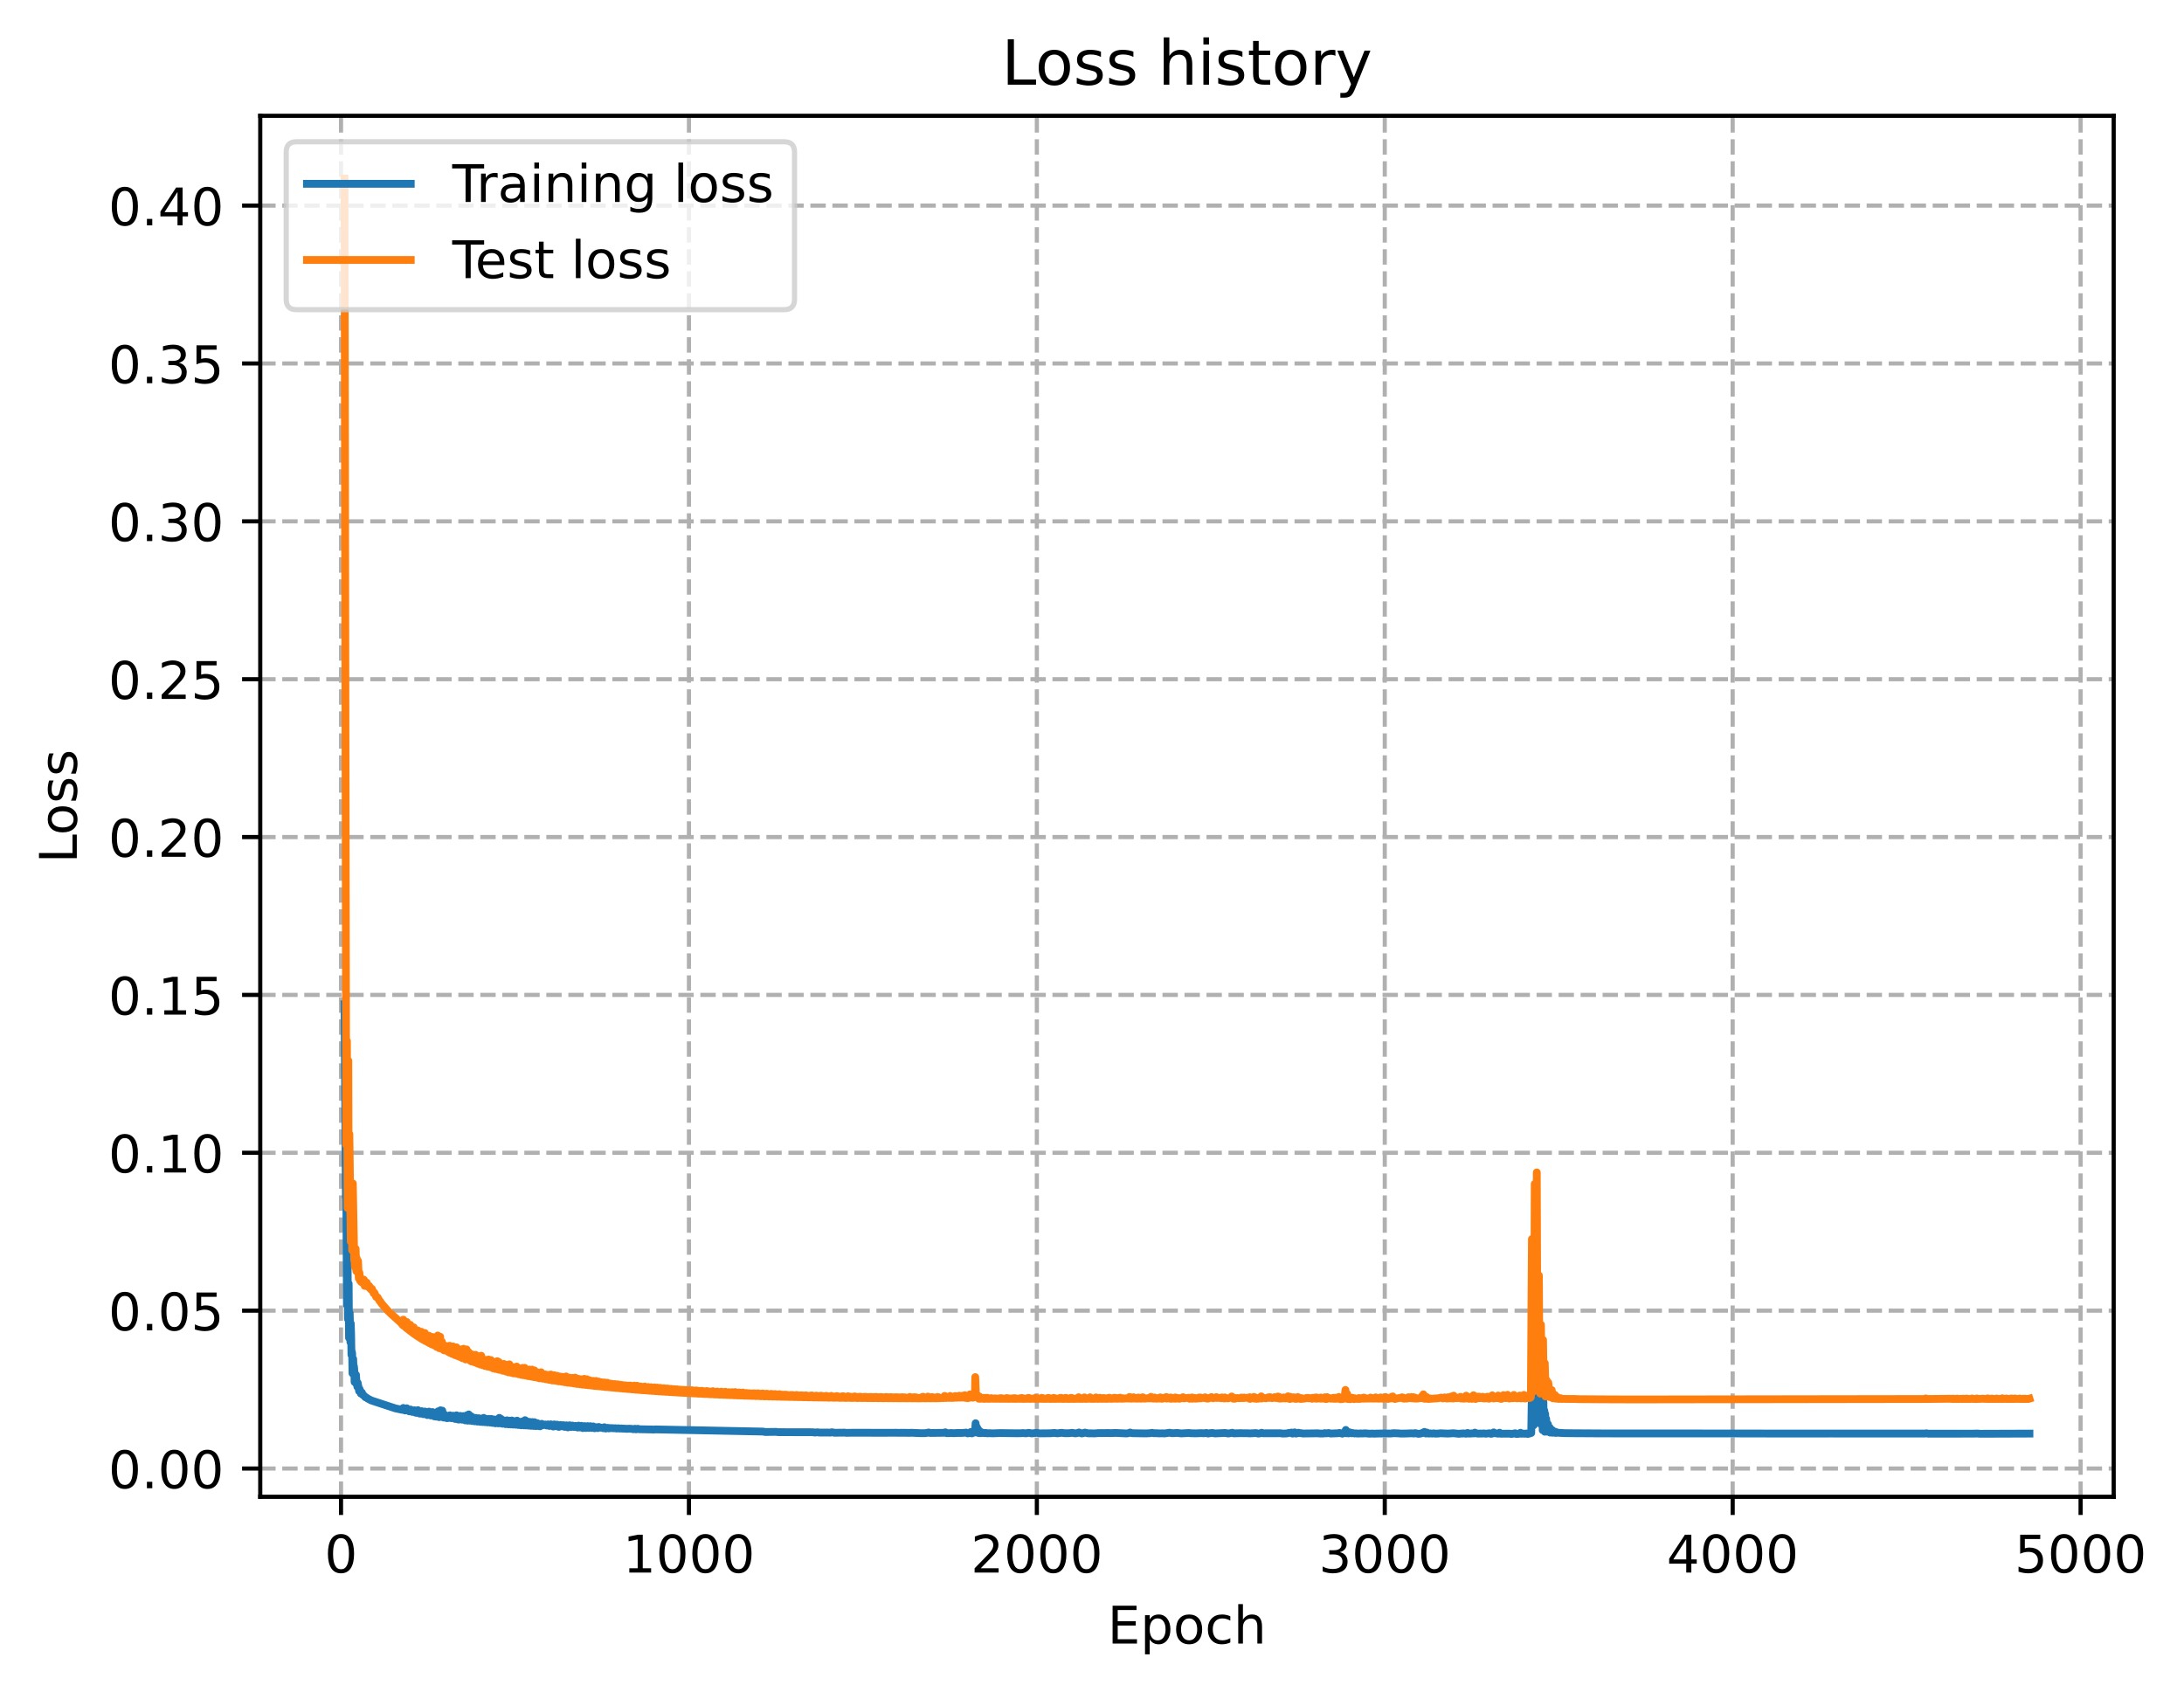 <?xml version="1.0" encoding="utf-8" standalone="no"?>
<!DOCTYPE svg PUBLIC "-//W3C//DTD SVG 1.1//EN"
  "http://www.w3.org/Graphics/SVG/1.1/DTD/svg11.dtd">
<!-- Created with matplotlib (https://matplotlib.org/) -->
<svg height="325.986pt" version="1.1" viewBox="0 0 420.81 325.986" width="420.81pt" xmlns="http://www.w3.org/2000/svg" xmlns:xlink="http://www.w3.org/1999/xlink">
 <defs>
  <style type="text/css">
*{stroke-linecap:butt;stroke-linejoin:round;}
  </style>
 </defs>
 <g id="figure_1">
  <g id="patch_1">
   <path d="M 0 325.986 
L 420.81 325.986 
L 420.81 0 
L 0 0 
z
" style="fill:#ffffff;"/>
  </g>
  <g id="axes_1">
   <g id="patch_2">
    <path d="M 50.144 288.43 
L 407.264 288.43 
L 407.264 22.318 
L 50.144 22.318 
z
" style="fill:#ffffff;"/>
   </g>
   <g id="matplotlib.axis_1">
    <g id="xtick_1">
     <g id="line2d_1">
      <path clip-path="url(#p0df875dfc8)" d="M 65.706 288.43 
L 65.706 22.318 
" style="fill:none;stroke:#b0b0b0;stroke-dasharray:2.96,1.28;stroke-dashoffset:0;stroke-width:0.8;"/>
     </g>
     <g id="line2d_2">
      <defs>
       <path d="M 0 0 
L 0 3.5 
" id="m267780d93b" style="stroke:#000000;stroke-width:0.8;"/>
      </defs>
      <g>
       <use style="stroke:#000000;stroke-width:0.8;" x="65.706" xlink:href="#m267780d93b" y="288.43"/>
      </g>
     </g>
     <g id="text_1">
      <!-- 0 -->
      <defs>
       <path d="M 31.781 66.406 
Q 24.172 66.406 20.328 58.906 
Q 16.5 51.422 16.5 36.375 
Q 16.5 21.391 20.328 13.891 
Q 24.172 6.391 31.781 6.391 
Q 39.453 6.391 43.281 13.891 
Q 47.125 21.391 47.125 36.375 
Q 47.125 51.422 43.281 58.906 
Q 39.453 66.406 31.781 66.406 
z
M 31.781 74.219 
Q 44.047 74.219 50.516 64.516 
Q 56.984 54.828 56.984 36.375 
Q 56.984 17.969 50.516 8.266 
Q 44.047 -1.422 31.781 -1.422 
Q 19.531 -1.422 13.062 8.266 
Q 6.594 17.969 6.594 36.375 
Q 6.594 54.828 13.062 64.516 
Q 19.531 74.219 31.781 74.219 
z
" id="DejaVuSans-48"/>
      </defs>
      <g transform="translate(62.525 303.029)scale(0.1 -0.1)">
       <use xlink:href="#DejaVuSans-48"/>
      </g>
     </g>
    </g>
    <g id="xtick_2">
     <g id="line2d_3">
      <path clip-path="url(#p0df875dfc8)" d="M 132.742 288.43 
L 132.742 22.318 
" style="fill:none;stroke:#b0b0b0;stroke-dasharray:2.96,1.28;stroke-dashoffset:0;stroke-width:0.8;"/>
     </g>
     <g id="line2d_4">
      <g>
       <use style="stroke:#000000;stroke-width:0.8;" x="132.742" xlink:href="#m267780d93b" y="288.43"/>
      </g>
     </g>
     <g id="text_2">
      <!-- 1000 -->
      <defs>
       <path d="M 12.406 8.297 
L 28.516 8.297 
L 28.516 63.922 
L 10.984 60.406 
L 10.984 69.391 
L 28.422 72.906 
L 38.281 72.906 
L 38.281 8.297 
L 54.391 8.297 
L 54.391 0 
L 12.406 0 
z
" id="DejaVuSans-49"/>
      </defs>
      <g transform="translate(120.017 303.029)scale(0.1 -0.1)">
       <use xlink:href="#DejaVuSans-49"/>
       <use x="63.623" xlink:href="#DejaVuSans-48"/>
       <use x="127.246" xlink:href="#DejaVuSans-48"/>
       <use x="190.869" xlink:href="#DejaVuSans-48"/>
      </g>
     </g>
    </g>
    <g id="xtick_3">
     <g id="line2d_5">
      <path clip-path="url(#p0df875dfc8)" d="M 199.778 288.43 
L 199.778 22.318 
" style="fill:none;stroke:#b0b0b0;stroke-dasharray:2.96,1.28;stroke-dashoffset:0;stroke-width:0.8;"/>
     </g>
     <g id="line2d_6">
      <g>
       <use style="stroke:#000000;stroke-width:0.8;" x="199.778" xlink:href="#m267780d93b" y="288.43"/>
      </g>
     </g>
     <g id="text_3">
      <!-- 2000 -->
      <defs>
       <path d="M 19.188 8.297 
L 53.609 8.297 
L 53.609 0 
L 7.328 0 
L 7.328 8.297 
Q 12.938 14.109 22.625 23.891 
Q 32.328 33.688 34.812 36.531 
Q 39.547 41.844 41.422 45.531 
Q 43.312 49.219 43.312 52.781 
Q 43.312 58.594 39.234 62.25 
Q 35.156 65.922 28.609 65.922 
Q 23.969 65.922 18.812 64.312 
Q 13.672 62.703 7.812 59.422 
L 7.812 69.391 
Q 13.766 71.781 18.938 73 
Q 24.125 74.219 28.422 74.219 
Q 39.75 74.219 46.484 68.547 
Q 53.219 62.891 53.219 53.422 
Q 53.219 48.922 51.531 44.891 
Q 49.859 40.875 45.406 35.406 
Q 44.188 33.984 37.641 27.219 
Q 31.109 20.453 19.188 8.297 
z
" id="DejaVuSans-50"/>
      </defs>
      <g transform="translate(187.053 303.029)scale(0.1 -0.1)">
       <use xlink:href="#DejaVuSans-50"/>
       <use x="63.623" xlink:href="#DejaVuSans-48"/>
       <use x="127.246" xlink:href="#DejaVuSans-48"/>
       <use x="190.869" xlink:href="#DejaVuSans-48"/>
      </g>
     </g>
    </g>
    <g id="xtick_4">
     <g id="line2d_7">
      <path clip-path="url(#p0df875dfc8)" d="M 266.814 288.43 
L 266.814 22.318 
" style="fill:none;stroke:#b0b0b0;stroke-dasharray:2.96,1.28;stroke-dashoffset:0;stroke-width:0.8;"/>
     </g>
     <g id="line2d_8">
      <g>
       <use style="stroke:#000000;stroke-width:0.8;" x="266.814" xlink:href="#m267780d93b" y="288.43"/>
      </g>
     </g>
     <g id="text_4">
      <!-- 3000 -->
      <defs>
       <path d="M 40.578 39.312 
Q 47.656 37.797 51.625 33 
Q 55.609 28.219 55.609 21.188 
Q 55.609 10.406 48.188 4.484 
Q 40.766 -1.422 27.094 -1.422 
Q 22.516 -1.422 17.656 -0.516 
Q 12.797 0.391 7.625 2.203 
L 7.625 11.719 
Q 11.719 9.328 16.594 8.109 
Q 21.484 6.891 26.812 6.891 
Q 36.078 6.891 40.938 10.547 
Q 45.797 14.203 45.797 21.188 
Q 45.797 27.641 41.281 31.266 
Q 36.766 34.906 28.719 34.906 
L 20.219 34.906 
L 20.219 43.016 
L 29.109 43.016 
Q 36.375 43.016 40.234 45.922 
Q 44.094 48.828 44.094 54.297 
Q 44.094 59.906 40.109 62.906 
Q 36.141 65.922 28.719 65.922 
Q 24.656 65.922 20.016 65.031 
Q 15.375 64.156 9.812 62.312 
L 9.812 71.094 
Q 15.438 72.656 20.344 73.438 
Q 25.25 74.219 29.594 74.219 
Q 40.828 74.219 47.359 69.109 
Q 53.906 64.016 53.906 55.328 
Q 53.906 49.266 50.438 45.094 
Q 46.969 40.922 40.578 39.312 
z
" id="DejaVuSans-51"/>
      </defs>
      <g transform="translate(254.089 303.029)scale(0.1 -0.1)">
       <use xlink:href="#DejaVuSans-51"/>
       <use x="63.623" xlink:href="#DejaVuSans-48"/>
       <use x="127.246" xlink:href="#DejaVuSans-48"/>
       <use x="190.869" xlink:href="#DejaVuSans-48"/>
      </g>
     </g>
    </g>
    <g id="xtick_5">
     <g id="line2d_9">
      <path clip-path="url(#p0df875dfc8)" d="M 333.849 288.43 
L 333.849 22.318 
" style="fill:none;stroke:#b0b0b0;stroke-dasharray:2.96,1.28;stroke-dashoffset:0;stroke-width:0.8;"/>
     </g>
     <g id="line2d_10">
      <g>
       <use style="stroke:#000000;stroke-width:0.8;" x="333.849" xlink:href="#m267780d93b" y="288.43"/>
      </g>
     </g>
     <g id="text_5">
      <!-- 4000 -->
      <defs>
       <path d="M 37.797 64.312 
L 12.891 25.391 
L 37.797 25.391 
z
M 35.203 72.906 
L 47.609 72.906 
L 47.609 25.391 
L 58.016 25.391 
L 58.016 17.188 
L 47.609 17.188 
L 47.609 0 
L 37.797 0 
L 37.797 17.188 
L 4.891 17.188 
L 4.891 26.703 
z
" id="DejaVuSans-52"/>
      </defs>
      <g transform="translate(321.124 303.029)scale(0.1 -0.1)">
       <use xlink:href="#DejaVuSans-52"/>
       <use x="63.623" xlink:href="#DejaVuSans-48"/>
       <use x="127.246" xlink:href="#DejaVuSans-48"/>
       <use x="190.869" xlink:href="#DejaVuSans-48"/>
      </g>
     </g>
    </g>
    <g id="xtick_6">
     <g id="line2d_11">
      <path clip-path="url(#p0df875dfc8)" d="M 400.885 288.43 
L 400.885 22.318 
" style="fill:none;stroke:#b0b0b0;stroke-dasharray:2.96,1.28;stroke-dashoffset:0;stroke-width:0.8;"/>
     </g>
     <g id="line2d_12">
      <g>
       <use style="stroke:#000000;stroke-width:0.8;" x="400.885" xlink:href="#m267780d93b" y="288.43"/>
      </g>
     </g>
     <g id="text_6">
      <!-- 5000 -->
      <defs>
       <path d="M 10.797 72.906 
L 49.516 72.906 
L 49.516 64.594 
L 19.828 64.594 
L 19.828 46.734 
Q 21.969 47.469 24.109 47.828 
Q 26.266 48.188 28.422 48.188 
Q 40.625 48.188 47.75 41.5 
Q 54.891 34.812 54.891 23.391 
Q 54.891 11.625 47.562 5.094 
Q 40.234 -1.422 26.906 -1.422 
Q 22.312 -1.422 17.547 -0.641 
Q 12.797 0.141 7.719 1.703 
L 7.719 11.625 
Q 12.109 9.234 16.797 8.062 
Q 21.484 6.891 26.703 6.891 
Q 35.156 6.891 40.078 11.328 
Q 45.016 15.766 45.016 23.391 
Q 45.016 31 40.078 35.438 
Q 35.156 39.891 26.703 39.891 
Q 22.75 39.891 18.812 39.016 
Q 14.891 38.141 10.797 36.281 
z
" id="DejaVuSans-53"/>
      </defs>
      <g transform="translate(388.16 303.029)scale(0.1 -0.1)">
       <use xlink:href="#DejaVuSans-53"/>
       <use x="63.623" xlink:href="#DejaVuSans-48"/>
       <use x="127.246" xlink:href="#DejaVuSans-48"/>
       <use x="190.869" xlink:href="#DejaVuSans-48"/>
      </g>
     </g>
    </g>
    <g id="text_7">
     <!-- Epoch -->
     <defs>
      <path d="M 9.812 72.906 
L 55.906 72.906 
L 55.906 64.594 
L 19.672 64.594 
L 19.672 43.016 
L 54.391 43.016 
L 54.391 34.719 
L 19.672 34.719 
L 19.672 8.297 
L 56.781 8.297 
L 56.781 0 
L 9.812 0 
z
" id="DejaVuSans-69"/>
      <path d="M 18.109 8.203 
L 18.109 -20.797 
L 9.078 -20.797 
L 9.078 54.688 
L 18.109 54.688 
L 18.109 46.391 
Q 20.953 51.266 25.266 53.625 
Q 29.594 56 35.594 56 
Q 45.562 56 51.781 48.094 
Q 58.016 40.188 58.016 27.297 
Q 58.016 14.406 51.781 6.484 
Q 45.562 -1.422 35.594 -1.422 
Q 29.594 -1.422 25.266 0.953 
Q 20.953 3.328 18.109 8.203 
z
M 48.688 27.297 
Q 48.688 37.203 44.609 42.844 
Q 40.531 48.484 33.406 48.484 
Q 26.266 48.484 22.188 42.844 
Q 18.109 37.203 18.109 27.297 
Q 18.109 17.391 22.188 11.75 
Q 26.266 6.109 33.406 6.109 
Q 40.531 6.109 44.609 11.75 
Q 48.688 17.391 48.688 27.297 
z
" id="DejaVuSans-112"/>
      <path d="M 30.609 48.391 
Q 23.391 48.391 19.188 42.75 
Q 14.984 37.109 14.984 27.297 
Q 14.984 17.484 19.156 11.844 
Q 23.344 6.203 30.609 6.203 
Q 37.797 6.203 41.984 11.859 
Q 46.188 17.531 46.188 27.297 
Q 46.188 37.016 41.984 42.703 
Q 37.797 48.391 30.609 48.391 
z
M 30.609 56 
Q 42.328 56 49.016 48.375 
Q 55.719 40.766 55.719 27.297 
Q 55.719 13.875 49.016 6.219 
Q 42.328 -1.422 30.609 -1.422 
Q 18.844 -1.422 12.172 6.219 
Q 5.516 13.875 5.516 27.297 
Q 5.516 40.766 12.172 48.375 
Q 18.844 56 30.609 56 
z
" id="DejaVuSans-111"/>
      <path d="M 48.781 52.594 
L 48.781 44.188 
Q 44.969 46.297 41.141 47.344 
Q 37.312 48.391 33.406 48.391 
Q 24.656 48.391 19.812 42.844 
Q 14.984 37.312 14.984 27.297 
Q 14.984 17.281 19.812 11.734 
Q 24.656 6.203 33.406 6.203 
Q 37.312 6.203 41.141 7.25 
Q 44.969 8.297 48.781 10.406 
L 48.781 2.094 
Q 45.016 0.344 40.984 -0.531 
Q 36.969 -1.422 32.422 -1.422 
Q 20.062 -1.422 12.781 6.344 
Q 5.516 14.109 5.516 27.297 
Q 5.516 40.672 12.859 48.328 
Q 20.219 56 33.016 56 
Q 37.156 56 41.109 55.141 
Q 45.062 54.297 48.781 52.594 
z
" id="DejaVuSans-99"/>
      <path d="M 54.891 33.016 
L 54.891 0 
L 45.906 0 
L 45.906 32.719 
Q 45.906 40.484 42.875 44.328 
Q 39.844 48.188 33.797 48.188 
Q 26.516 48.188 22.312 43.547 
Q 18.109 38.922 18.109 30.906 
L 18.109 0 
L 9.078 0 
L 9.078 75.984 
L 18.109 75.984 
L 18.109 46.188 
Q 21.344 51.125 25.703 53.562 
Q 30.078 56 35.797 56 
Q 45.219 56 50.047 50.172 
Q 54.891 44.344 54.891 33.016 
z
" id="DejaVuSans-104"/>
     </defs>
     <g transform="translate(213.393 316.707)scale(0.1 -0.1)">
      <use xlink:href="#DejaVuSans-69"/>
      <use x="63.184" xlink:href="#DejaVuSans-112"/>
      <use x="126.66" xlink:href="#DejaVuSans-111"/>
      <use x="187.842" xlink:href="#DejaVuSans-99"/>
      <use x="242.822" xlink:href="#DejaVuSans-104"/>
     </g>
    </g>
   </g>
   <g id="matplotlib.axis_2">
    <g id="ytick_1">
     <g id="line2d_13">
      <path clip-path="url(#p0df875dfc8)" d="M 50.144 282.978 
L 407.264 282.978 
" style="fill:none;stroke:#b0b0b0;stroke-dasharray:2.96,1.28;stroke-dashoffset:0;stroke-width:0.8;"/>
     </g>
     <g id="line2d_14">
      <defs>
       <path d="M 0 0 
L -3.5 0 
" id="mfffb32cd1d" style="stroke:#000000;stroke-width:0.8;"/>
      </defs>
      <g>
       <use style="stroke:#000000;stroke-width:0.8;" x="50.144" xlink:href="#mfffb32cd1d" y="282.978"/>
      </g>
     </g>
     <g id="text_8">
      <!-- 0.00 -->
      <defs>
       <path d="M 10.688 12.406 
L 21 12.406 
L 21 0 
L 10.688 0 
z
" id="DejaVuSans-46"/>
      </defs>
      <g transform="translate(20.878 286.777)scale(0.1 -0.1)">
       <use xlink:href="#DejaVuSans-48"/>
       <use x="63.623" xlink:href="#DejaVuSans-46"/>
       <use x="95.41" xlink:href="#DejaVuSans-48"/>
       <use x="159.033" xlink:href="#DejaVuSans-48"/>
      </g>
     </g>
    </g>
    <g id="ytick_2">
     <g id="line2d_15">
      <path clip-path="url(#p0df875dfc8)" d="M 50.144 252.558 
L 407.264 252.558 
" style="fill:none;stroke:#b0b0b0;stroke-dasharray:2.96,1.28;stroke-dashoffset:0;stroke-width:0.8;"/>
     </g>
     <g id="line2d_16">
      <g>
       <use style="stroke:#000000;stroke-width:0.8;" x="50.144" xlink:href="#mfffb32cd1d" y="252.558"/>
      </g>
     </g>
     <g id="text_9">
      <!-- 0.05 -->
      <g transform="translate(20.878 256.358)scale(0.1 -0.1)">
       <use xlink:href="#DejaVuSans-48"/>
       <use x="63.623" xlink:href="#DejaVuSans-46"/>
       <use x="95.41" xlink:href="#DejaVuSans-48"/>
       <use x="159.033" xlink:href="#DejaVuSans-53"/>
      </g>
     </g>
    </g>
    <g id="ytick_3">
     <g id="line2d_17">
      <path clip-path="url(#p0df875dfc8)" d="M 50.144 222.139 
L 407.264 222.139 
" style="fill:none;stroke:#b0b0b0;stroke-dasharray:2.96,1.28;stroke-dashoffset:0;stroke-width:0.8;"/>
     </g>
     <g id="line2d_18">
      <g>
       <use style="stroke:#000000;stroke-width:0.8;" x="50.144" xlink:href="#mfffb32cd1d" y="222.139"/>
      </g>
     </g>
     <g id="text_10">
      <!-- 0.10 -->
      <g transform="translate(20.878 225.938)scale(0.1 -0.1)">
       <use xlink:href="#DejaVuSans-48"/>
       <use x="63.623" xlink:href="#DejaVuSans-46"/>
       <use x="95.41" xlink:href="#DejaVuSans-49"/>
       <use x="159.033" xlink:href="#DejaVuSans-48"/>
      </g>
     </g>
    </g>
    <g id="ytick_4">
     <g id="line2d_19">
      <path clip-path="url(#p0df875dfc8)" d="M 50.144 191.719 
L 407.264 191.719 
" style="fill:none;stroke:#b0b0b0;stroke-dasharray:2.96,1.28;stroke-dashoffset:0;stroke-width:0.8;"/>
     </g>
     <g id="line2d_20">
      <g>
       <use style="stroke:#000000;stroke-width:0.8;" x="50.144" xlink:href="#mfffb32cd1d" y="191.719"/>
      </g>
     </g>
     <g id="text_11">
      <!-- 0.15 -->
      <g transform="translate(20.878 195.519)scale(0.1 -0.1)">
       <use xlink:href="#DejaVuSans-48"/>
       <use x="63.623" xlink:href="#DejaVuSans-46"/>
       <use x="95.41" xlink:href="#DejaVuSans-49"/>
       <use x="159.033" xlink:href="#DejaVuSans-53"/>
      </g>
     </g>
    </g>
    <g id="ytick_5">
     <g id="line2d_21">
      <path clip-path="url(#p0df875dfc8)" d="M 50.144 161.3 
L 407.264 161.3 
" style="fill:none;stroke:#b0b0b0;stroke-dasharray:2.96,1.28;stroke-dashoffset:0;stroke-width:0.8;"/>
     </g>
     <g id="line2d_22">
      <g>
       <use style="stroke:#000000;stroke-width:0.8;" x="50.144" xlink:href="#mfffb32cd1d" y="161.3"/>
      </g>
     </g>
     <g id="text_12">
      <!-- 0.20 -->
      <g transform="translate(20.878 165.099)scale(0.1 -0.1)">
       <use xlink:href="#DejaVuSans-48"/>
       <use x="63.623" xlink:href="#DejaVuSans-46"/>
       <use x="95.41" xlink:href="#DejaVuSans-50"/>
       <use x="159.033" xlink:href="#DejaVuSans-48"/>
      </g>
     </g>
    </g>
    <g id="ytick_6">
     <g id="line2d_23">
      <path clip-path="url(#p0df875dfc8)" d="M 50.144 130.88 
L 407.264 130.88 
" style="fill:none;stroke:#b0b0b0;stroke-dasharray:2.96,1.28;stroke-dashoffset:0;stroke-width:0.8;"/>
     </g>
     <g id="line2d_24">
      <g>
       <use style="stroke:#000000;stroke-width:0.8;" x="50.144" xlink:href="#mfffb32cd1d" y="130.88"/>
      </g>
     </g>
     <g id="text_13">
      <!-- 0.25 -->
      <g transform="translate(20.878 134.679)scale(0.1 -0.1)">
       <use xlink:href="#DejaVuSans-48"/>
       <use x="63.623" xlink:href="#DejaVuSans-46"/>
       <use x="95.41" xlink:href="#DejaVuSans-50"/>
       <use x="159.033" xlink:href="#DejaVuSans-53"/>
      </g>
     </g>
    </g>
    <g id="ytick_7">
     <g id="line2d_25">
      <path clip-path="url(#p0df875dfc8)" d="M 50.144 100.461 
L 407.264 100.461 
" style="fill:none;stroke:#b0b0b0;stroke-dasharray:2.96,1.28;stroke-dashoffset:0;stroke-width:0.8;"/>
     </g>
     <g id="line2d_26">
      <g>
       <use style="stroke:#000000;stroke-width:0.8;" x="50.144" xlink:href="#mfffb32cd1d" y="100.461"/>
      </g>
     </g>
     <g id="text_14">
      <!-- 0.30 -->
      <g transform="translate(20.878 104.26)scale(0.1 -0.1)">
       <use xlink:href="#DejaVuSans-48"/>
       <use x="63.623" xlink:href="#DejaVuSans-46"/>
       <use x="95.41" xlink:href="#DejaVuSans-51"/>
       <use x="159.033" xlink:href="#DejaVuSans-48"/>
      </g>
     </g>
    </g>
    <g id="ytick_8">
     <g id="line2d_27">
      <path clip-path="url(#p0df875dfc8)" d="M 50.144 70.041 
L 407.264 70.041 
" style="fill:none;stroke:#b0b0b0;stroke-dasharray:2.96,1.28;stroke-dashoffset:0;stroke-width:0.8;"/>
     </g>
     <g id="line2d_28">
      <g>
       <use style="stroke:#000000;stroke-width:0.8;" x="50.144" xlink:href="#mfffb32cd1d" y="70.041"/>
      </g>
     </g>
     <g id="text_15">
      <!-- 0.35 -->
      <g transform="translate(20.878 73.84)scale(0.1 -0.1)">
       <use xlink:href="#DejaVuSans-48"/>
       <use x="63.623" xlink:href="#DejaVuSans-46"/>
       <use x="95.41" xlink:href="#DejaVuSans-51"/>
       <use x="159.033" xlink:href="#DejaVuSans-53"/>
      </g>
     </g>
    </g>
    <g id="ytick_9">
     <g id="line2d_29">
      <path clip-path="url(#p0df875dfc8)" d="M 50.144 39.622 
L 407.264 39.622 
" style="fill:none;stroke:#b0b0b0;stroke-dasharray:2.96,1.28;stroke-dashoffset:0;stroke-width:0.8;"/>
     </g>
     <g id="line2d_30">
      <g>
       <use style="stroke:#000000;stroke-width:0.8;" x="50.144" xlink:href="#mfffb32cd1d" y="39.622"/>
      </g>
     </g>
     <g id="text_16">
      <!-- 0.40 -->
      <g transform="translate(20.878 43.421)scale(0.1 -0.1)">
       <use xlink:href="#DejaVuSans-48"/>
       <use x="63.623" xlink:href="#DejaVuSans-46"/>
       <use x="95.41" xlink:href="#DejaVuSans-52"/>
       <use x="159.033" xlink:href="#DejaVuSans-48"/>
      </g>
     </g>
    </g>
    <g id="text_17">
     <!-- Loss -->
     <defs>
      <path d="M 9.812 72.906 
L 19.672 72.906 
L 19.672 8.297 
L 55.172 8.297 
L 55.172 0 
L 9.812 0 
z
" id="DejaVuSans-76"/>
      <path d="M 44.281 53.078 
L 44.281 44.578 
Q 40.484 46.531 36.375 47.5 
Q 32.281 48.484 27.875 48.484 
Q 21.188 48.484 17.844 46.438 
Q 14.5 44.391 14.5 40.281 
Q 14.5 37.156 16.891 35.375 
Q 19.281 33.594 26.516 31.984 
L 29.594 31.297 
Q 39.156 29.25 43.188 25.516 
Q 47.219 21.781 47.219 15.094 
Q 47.219 7.469 41.188 3.016 
Q 35.156 -1.422 24.609 -1.422 
Q 20.219 -1.422 15.453 -0.562 
Q 10.688 0.297 5.422 2 
L 5.422 11.281 
Q 10.406 8.688 15.234 7.391 
Q 20.062 6.109 24.812 6.109 
Q 31.156 6.109 34.562 8.281 
Q 37.984 10.453 37.984 14.406 
Q 37.984 18.062 35.516 20.016 
Q 33.062 21.969 24.703 23.781 
L 21.578 24.516 
Q 13.234 26.266 9.516 29.906 
Q 5.812 33.547 5.812 39.891 
Q 5.812 47.609 11.281 51.797 
Q 16.75 56 26.812 56 
Q 31.781 56 36.172 55.266 
Q 40.578 54.547 44.281 53.078 
z
" id="DejaVuSans-115"/>
     </defs>
     <g transform="translate(14.798 166.341)rotate(-90)scale(0.1 -0.1)">
      <use xlink:href="#DejaVuSans-76"/>
      <use x="53.963" xlink:href="#DejaVuSans-111"/>
      <use x="115.145" xlink:href="#DejaVuSans-115"/>
      <use x="167.244" xlink:href="#DejaVuSans-115"/>
     </g>
    </g>
   </g>
   <g id="line2d_31">
    <path clip-path="url(#p0df875dfc8)" d="M 66.376 193.518 
L 66.511 211.817 
L 66.645 230.642 
L 66.712 227.116 
L 66.846 251.491 
L 66.913 245.57 
L 66.98 243.156 
L 67.047 254.183 
L 67.114 248.582 
L 67.181 247.361 
L 67.248 257.797 
L 67.315 255.688 
L 67.382 253.024 
L 67.516 258.624 
L 67.583 255.012 
L 67.65 256.964 
L 67.717 261.084 
L 67.784 260.435 
L 67.851 260.783 
L 67.918 264.649 
L 67.985 263.708 
L 68.052 261.869 
L 68.119 263.844 
L 68.186 263.251 
L 68.253 263.86 
L 68.321 266.314 
L 68.388 265.097 
L 68.522 265.736 
L 68.589 264.913 
L 68.723 266.778 
L 68.79 266.553 
L 68.857 267.227 
L 68.924 266.482 
L 68.991 266.847 
L 69.192 268.064 
L 69.259 267.604 
L 69.326 267.829 
L 69.46 268.05 
L 69.527 268.538 
L 69.594 268.282 
L 69.661 268.556 
L 69.728 268.357 
L 69.929 268.813 
L 70.198 268.995 
L 70.399 269.246 
L 70.6 269.318 
L 70.868 269.507 
L 71.538 269.861 
L 76.164 271.384 
L 77.504 271.667 
L 77.706 271.305 
L 77.84 271.457 
L 78.041 271.796 
L 78.242 271.741 
L 78.376 271.371 
L 78.443 271.474 
L 78.845 271.961 
L 78.979 271.813 
L 79.113 271.617 
L 79.18 271.65 
L 79.381 272.055 
L 79.516 272.078 
L 79.851 271.752 
L 80.052 272.213 
L 80.253 272.252 
L 80.387 272.057 
L 80.521 271.728 
L 80.856 272.397 
L 80.99 272.394 
L 81.124 272.184 
L 81.258 271.93 
L 81.325 272.005 
L 81.527 272.495 
L 81.661 272.506 
L 81.795 272.283 
L 81.862 271.997 
L 81.929 272.016 
L 82.331 272.681 
L 82.465 272.631 
L 82.599 272.312 
L 82.666 272.013 
L 82.733 272.076 
L 83.001 272.754 
L 83.135 272.727 
L 83.337 272.096 
L 83.404 272.317 
L 83.672 272.926 
L 84.141 272.982 
L 84.208 272.913 
L 84.409 271.96 
L 84.476 272.269 
L 84.61 273.08 
L 84.677 273.042 
L 84.878 271.758 
L 85.079 273.044 
L 85.214 271.82 
L 85.482 273.167 
L 85.616 272.858 
L 85.75 272.656 
L 86.085 273.274 
L 86.42 273.246 
L 86.688 272.728 
L 86.755 272.853 
L 86.956 273.275 
L 87.091 273.269 
L 87.292 272.798 
L 87.359 272.869 
L 87.694 273.43 
L 87.828 273.207 
L 87.962 272.728 
L 88.23 273.525 
L 88.431 273.542 
L 88.565 273.296 
L 88.699 272.837 
L 88.833 273.26 
L 89.035 273.567 
L 89.169 273.439 
L 89.303 272.869 
L 89.37 272.921 
L 89.638 273.705 
L 89.772 273.471 
L 89.906 272.742 
L 90.107 273.758 
L 90.174 273.639 
L 90.308 272.555 
L 90.375 272.895 
L 90.509 273.755 
L 90.576 273.683 
L 90.778 272.911 
L 90.979 273.827 
L 91.113 273.417 
L 91.18 273.15 
L 91.247 273.193 
L 91.448 273.884 
L 91.515 273.856 
L 91.716 273.232 
L 91.783 273.403 
L 91.984 273.941 
L 92.118 273.665 
L 92.252 273.29 
L 92.52 273.989 
L 92.789 273.354 
L 92.99 274.025 
L 93.191 273.221 
L 93.459 274.048 
L 93.66 273.409 
L 93.727 273.491 
L 93.928 274.094 
L 93.995 274.054 
L 94.196 273.418 
L 94.464 274.123 
L 94.599 273.653 
L 94.666 273.418 
L 94.934 274.196 
L 95.001 274.17 
L 95.202 273.524 
L 95.47 274.268 
L 95.604 274.11 
L 95.805 273.51 
L 96.006 274.275 
L 96.207 273.215 
L 96.341 274.265 
L 96.409 274.249 
L 96.543 273.416 
L 96.61 273.687 
L 96.811 274.353 
L 96.945 274.326 
L 97.146 273.725 
L 97.213 273.848 
L 97.414 274.427 
L 97.481 274.371 
L 97.682 273.688 
L 97.95 274.466 
L 98.084 274.035 
L 98.218 273.752 
L 98.42 274.492 
L 98.621 273.726 
L 98.688 273.942 
L 98.889 274.517 
L 98.956 274.431 
L 99.157 273.841 
L 99.425 274.543 
L 99.559 274.016 
L 99.626 273.754 
L 99.894 274.597 
L 99.961 274.534 
L 100.163 273.984 
L 100.431 274.653 
L 100.565 274.483 
L 100.699 273.888 
L 100.766 273.938 
L 100.967 274.664 
L 101.168 273.664 
L 101.235 274.059 
L 101.369 274.676 
L 101.57 273.898 
L 101.637 274.143 
L 101.838 274.716 
L 101.973 274.391 
L 102.107 274.006 
L 102.308 274.752 
L 102.375 274.697 
L 102.576 274.029 
L 102.777 274.774 
L 102.844 274.702 
L 102.978 274.052 
L 103.045 274.134 
L 103.246 274.798 
L 103.313 274.789 
L 103.514 274.238 
L 103.581 274.382 
L 103.782 274.796 
L 104.051 274.843 
L 104.185 274.672 
L 104.319 274.378 
L 104.386 274.365 
L 104.587 274.63 
L 105.056 274.494 
L 105.324 274.692 
L 105.458 274.583 
L 105.592 274.476 
L 105.861 274.779 
L 105.995 274.689 
L 106.129 274.466 
L 106.196 274.528 
L 106.598 274.891 
L 106.799 274.481 
L 106.866 274.574 
L 107.134 274.824 
L 107.335 274.527 
L 107.671 274.963 
L 107.805 274.897 
L 108.006 274.584 
L 108.341 274.853 
L 108.542 274.62 
L 108.81 274.96 
L 108.944 274.9 
L 109.145 274.659 
L 109.212 274.738 
L 109.413 275.054 
L 109.548 275.01 
L 109.749 274.646 
L 110.084 274.985 
L 110.285 274.7 
L 110.352 274.788 
L 110.687 274.986 
L 110.888 274.766 
L 111.29 275.081 
L 111.492 274.715 
L 111.76 275.072 
L 111.827 275.052 
L 112.028 274.755 
L 112.296 275.183 
L 112.43 275.096 
L 112.631 274.804 
L 112.698 274.862 
L 112.899 275.169 
L 113.033 275.084 
L 113.235 274.807 
L 113.436 275.158 
L 113.57 275.123 
L 113.771 274.825 
L 114.039 275.161 
L 114.173 275.031 
L 114.307 274.87 
L 114.575 275.22 
L 114.709 275.172 
L 114.977 275.011 
L 115.179 275.193 
L 115.38 274.971 
L 115.447 275.044 
L 115.782 275.122 
L 115.983 275.098 
L 116.251 275.214 
L 116.452 275.02 
L 116.72 275.271 
L 116.854 275.212 
L 117.123 275.137 
L 117.324 275.246 
L 117.592 275.186 
L 118.195 275.216 
L 118.396 275.223 
L 118.597 275.21 
L 118.799 275.277 
L 119.134 275.224 
L 119.335 275.283 
L 119.67 275.253 
L 119.871 275.287 
L 120.072 275.284 
L 120.34 275.299 
L 120.81 275.333 
L 121.279 275.303 
L 121.614 275.329 
L 121.815 275.354 
L 122.016 275.408 
L 122.351 275.318 
L 122.553 275.431 
L 122.888 275.315 
L 123.156 275.411 
L 124.094 275.426 
L 125.703 275.46 
L 125.904 275.487 
L 126.172 275.442 
L 146.954 275.859 
L 147.155 275.882 
L 147.423 275.945 
L 149.568 275.915 
L 149.836 275.967 
L 150.641 275.975 
L 156.339 275.988 
L 156.674 275.994 
L 157.009 276.048 
L 157.478 275.994 
L 157.88 276.052 
L 159.623 276.054 
L 159.959 276.068 
L 160.294 275.986 
L 160.763 276.09 
L 161.768 276.076 
L 162.171 276.075 
L 162.707 276.059 
L 163.042 276.107 
L 163.981 276.089 
L 167.601 276.087 
L 168.338 276.099 
L 172.695 276.088 
L 173.03 276.102 
L 173.768 276.098 
L 174.237 276.095 
L 175.176 276.112 
L 175.578 276.089 
L 175.98 276.108 
L 176.784 276.142 
L 177.455 276.169 
L 178.259 276.163 
L 178.661 276.105 
L 178.93 276.034 
L 179.198 276.13 
L 181.946 276.097 
L 182.147 275.997 
L 182.416 276.167 
L 182.818 276.165 
L 183.354 276.136 
L 183.756 276.169 
L 184.36 276.132 
L 185.365 276.129 
L 186.17 276.059 
L 186.438 276.205 
L 186.84 276.147 
L 187.041 275.941 
L 187.242 276.209 
L 187.443 276.13 
L 187.644 276.044 
L 187.845 275.989 
L 187.979 274.253 
L 188.047 274.768 
L 188.114 276.042 
L 188.181 275.801 
L 188.248 275.054 
L 188.382 276.071 
L 188.449 275.409 
L 188.516 275.709 
L 188.583 276.157 
L 188.65 275.974 
L 188.717 275.72 
L 188.784 275.849 
L 188.918 276.166 
L 189.052 275.966 
L 189.387 276.147 
L 189.588 276.109 
L 189.789 276.17 
L 189.991 276.12 
L 190.192 276.194 
L 190.527 276.17 
L 190.862 276.182 
L 191.264 276.199 
L 192.739 276.146 
L 194.415 276.17 
L 195.152 276.178 
L 195.89 276.186 
L 196.56 276.179 
L 197.163 276.147 
L 197.7 276.202 
L 198.169 276.098 
L 198.37 276.121 
L 198.772 276.213 
L 199.443 276.142 
L 199.711 276.097 
L 200.314 276.205 
L 202.459 276.184 
L 202.928 276.138 
L 203.264 276.127 
L 203.666 276.2 
L 204.269 276.133 
L 204.537 276.096 
L 205.074 276.17 
L 205.811 276.18 
L 206.28 276.139 
L 206.548 276.093 
L 207.219 276.215 
L 207.688 276.117 
L 207.889 276.033 
L 208.425 276.222 
L 208.761 276.152 
L 209.029 276.057 
L 209.699 276.202 
L 210.369 276.198 
L 210.906 276.214 
L 211.576 276.156 
L 213.587 276.142 
L 214.056 276.16 
L 214.727 276.132 
L 214.995 276.123 
L 217.073 276.222 
L 217.542 276.137 
L 217.743 276.04 
L 218.146 276.175 
L 220.827 276.214 
L 221.631 276.169 
L 221.967 276.097 
L 222.302 276.173 
L 222.838 276.177 
L 223.374 276.206 
L 223.978 276.2 
L 224.447 276.214 
L 225.385 276.076 
L 225.721 276.169 
L 226.19 276.161 
L 226.793 276.118 
L 227.128 276.162 
L 227.598 276.214 
L 229.072 276.132 
L 229.408 276.181 
L 230.48 276.203 
L 230.949 276.179 
L 231.419 276.159 
L 231.888 276.188 
L 232.491 276.127 
L 232.759 276.238 
L 233.296 276.143 
L 233.631 276.128 
L 234.1 276.219 
L 235.575 276.149 
L 235.91 276.13 
L 236.245 276.152 
L 236.647 276.239 
L 237.184 276.141 
L 237.452 276.086 
L 237.72 276.208 
L 238.323 276.186 
L 239.061 276.164 
L 239.463 276.18 
L 240.334 276.179 
L 240.804 276.212 
L 242.01 276.145 
L 242.413 276.247 
L 242.815 276.198 
L 243.083 276.092 
L 243.418 276.196 
L 243.887 276.188 
L 246.703 276.181 
L 247.105 276.241 
L 247.708 276.232 
L 247.977 276.212 
L 248.312 276.118 
L 248.647 276.114 
L 248.848 276.05 
L 249.049 276.254 
L 249.317 276.133 
L 249.451 276.012 
L 249.719 276.246 
L 249.921 276.188 
L 250.189 276.087 
L 250.39 276.145 
L 250.658 276.168 
L 251.06 276.238 
L 251.596 276.224 
L 253.943 276.193 
L 254.278 276.236 
L 254.747 276.238 
L 255.015 276.23 
L 255.283 276.155 
L 255.485 276.21 
L 256.021 276.139 
L 256.356 276.24 
L 257.496 276.192 
L 257.898 276.174 
L 258.099 276.12 
L 258.635 276.266 
L 258.903 276.176 
L 259.172 275.87 
L 259.306 275.543 
L 259.44 276.197 
L 259.507 276.123 
L 259.574 275.833 
L 259.641 275.935 
L 259.775 276.203 
L 259.842 276.211 
L 260.043 276.004 
L 260.445 276.192 
L 260.579 276.135 
L 260.982 276.222 
L 261.25 276.208 
L 261.652 276.247 
L 262.121 276.221 
L 262.59 276.227 
L 262.993 276.191 
L 263.864 276.265 
L 264.4 276.242 
L 264.803 276.266 
L 265.339 276.243 
L 266.747 276.22 
L 267.618 276.234 
L 267.953 276.237 
L 268.49 276.17 
L 269.562 276.21 
L 269.83 276.247 
L 270.702 276.241 
L 271.506 276.212 
L 271.975 276.196 
L 272.445 276.232 
L 272.646 276.152 
L 273.316 276.3 
L 273.919 276.204 
L 274.188 276.053 
L 274.255 276.11 
L 274.456 275.922 
L 274.724 276.235 
L 274.791 276.166 
L 274.925 276.044 
L 275.26 276.247 
L 275.595 276.213 
L 275.998 276.248 
L 276.266 276.198 
L 276.601 276.263 
L 277.137 276.24 
L 277.539 276.186 
L 278.947 276.246 
L 279.282 276.228 
L 279.685 276.206 
L 279.953 276.176 
L 280.221 276.198 
L 281.092 276.29 
L 281.562 276.229 
L 281.763 276.25 
L 281.964 276.202 
L 282.5 276.274 
L 282.768 276.123 
L 282.902 276.241 
L 283.439 276.24 
L 283.64 276.203 
L 284.042 276.217 
L 284.176 276.062 
L 284.511 276.217 
L 284.779 276.255 
L 285.047 276.241 
L 285.651 276.239 
L 285.919 276.214 
L 286.254 276.271 
L 286.991 276.185 
L 287.26 276.291 
L 287.528 276.251 
L 287.796 276.018 
L 287.863 276.14 
L 288.667 276.266 
L 288.935 276.078 
L 289.137 276.274 
L 290.879 276.259 
L 291.215 276.327 
L 291.952 276.181 
L 292.153 276.32 
L 292.622 276.295 
L 292.891 276.145 
L 292.958 276.091 
L 293.159 276.28 
L 293.494 276.236 
L 293.762 276.287 
L 294.097 276.226 
L 294.365 276.321 
L 294.902 276.173 
L 295.036 276.131 
L 295.17 267.412 
L 295.237 254.209 
L 295.304 272.597 
L 295.371 267.797 
L 295.438 263.611 
L 295.505 274.651 
L 295.572 254.547 
L 295.639 272.491 
L 295.773 250.135 
L 295.84 271.834 
L 295.974 249.338 
L 296.041 271.451 
L 296.108 257.765 
L 296.175 251.319 
L 296.309 269.547 
L 296.376 260.545 
L 296.443 269.964 
L 296.51 269.364 
L 296.578 263.875 
L 296.645 271.247 
L 296.712 270.784 
L 296.779 266.963 
L 296.846 274.398 
L 296.913 269.895 
L 296.98 267.748 
L 297.047 274.416 
L 297.114 270.072 
L 297.181 268.833 
L 297.248 275.595 
L 297.382 270.151 
L 297.449 275.557 
L 297.516 271.717 
L 297.583 272.02 
L 297.65 275.887 
L 297.717 272.461 
L 297.784 273.973 
L 297.851 275.183 
L 297.918 273.414 
L 297.985 275.873 
L 298.052 274.135 
L 298.119 274.456 
L 298.186 275.75 
L 298.253 274.43 
L 298.32 275.845 
L 298.387 274.926 
L 298.455 275.149 
L 298.522 275.786 
L 298.589 275.075 
L 298.656 276.053 
L 298.723 275.304 
L 298.79 275.794 
L 298.924 275.554 
L 298.991 276.025 
L 299.058 275.558 
L 299.125 276.088 
L 299.192 275.676 
L 299.259 275.976 
L 299.326 275.824 
L 299.594 276.098 
L 299.661 275.89 
L 299.728 276.123 
L 299.795 275.943 
L 299.862 276.108 
L 299.929 275.99 
L 299.996 276.099 
L 300.063 276.037 
L 300.332 276.108 
L 300.533 276.096 
L 300.734 276.141 
L 300.935 276.122 
L 301.27 276.156 
L 301.806 276.165 
L 303.147 276.181 
L 308.979 276.215 
L 338.14 276.228 
L 340.486 276.239 
L 353.089 276.238 
L 370.92 276.242 
L 371.188 276.186 
L 371.457 276.267 
L 377.49 276.261 
L 379.836 276.258 
L 380.238 276.259 
L 380.775 276.242 
L 381.043 276.24 
L 381.512 276.282 
L 391.031 276.248 
L 391.031 276.248 
" style="fill:none;stroke:#1f77b4;stroke-linecap:square;stroke-width:1.5;"/>
   </g>
   <g id="line2d_32">
    <path clip-path="url(#p0df875dfc8)" d="M 66.376 34.414 
L 66.712 220.632 
L 66.779 213.81 
L 66.846 200.602 
L 66.98 232.791 
L 67.114 204.389 
L 67.181 232.225 
L 67.248 229.155 
L 67.315 218.515 
L 67.382 223.188 
L 67.583 239.244 
L 67.717 229.109 
L 67.784 232.12 
L 67.851 240.931 
L 67.918 235.205 
L 67.985 228.042 
L 68.253 242.912 
L 68.321 242.481 
L 68.388 244.154 
L 68.522 240.632 
L 68.656 244.953 
L 68.723 242.429 
L 68.79 242.742 
L 68.857 244.038 
L 68.924 243.936 
L 68.991 242.997 
L 69.125 246.325 
L 69.192 245.114 
L 69.259 245.285 
L 69.393 246.804 
L 69.527 246.855 
L 69.594 247.037 
L 69.661 246.528 
L 69.795 247.181 
L 69.862 246.897 
L 69.929 247.204 
L 69.996 247.165 
L 70.063 246.567 
L 70.13 246.607 
L 70.265 247.787 
L 70.332 247.774 
L 70.399 247.639 
L 70.533 247.787 
L 70.667 247.156 
L 70.801 247.908 
L 70.935 247.766 
L 71.069 248.062 
L 71.136 247.788 
L 71.203 247.952 
L 71.337 248.328 
L 71.404 248.246 
L 71.538 248.537 
L 71.605 248.308 
L 71.672 248.37 
L 71.873 248.893 
L 72.007 249.235 
L 72.142 249.109 
L 72.477 249.913 
L 72.544 249.885 
L 72.678 250.038 
L 72.745 249.986 
L 73.147 250.698 
L 73.214 250.715 
L 73.549 251.231 
L 74.689 252.532 
L 75.426 253.244 
L 77.102 254.756 
L 77.169 254.724 
L 77.37 255.054 
L 77.437 254.782 
L 77.504 255.237 
L 77.571 254.498 
L 77.638 255.372 
L 77.706 254.293 
L 77.773 255.469 
L 77.84 254.75 
L 77.907 255.532 
L 77.974 255.232 
L 78.041 255.651 
L 78.108 255.334 
L 78.175 255.789 
L 78.242 254.966 
L 78.309 255.912 
L 78.376 254.739 
L 78.443 256.018 
L 78.51 255.298 
L 78.577 256.078 
L 78.644 255.831 
L 78.711 256.213 
L 78.778 255.933 
L 78.845 256.333 
L 78.912 255.568 
L 78.979 256.436 
L 79.046 255.281 
L 79.113 256.533 
L 79.18 255.787 
L 79.247 256.631 
L 79.314 256.266 
L 79.381 256.726 
L 79.448 256.372 
L 79.516 256.839 
L 79.583 256.098 
L 79.65 256.934 
L 79.717 255.774 
L 79.784 257.038 
L 79.851 256.202 
L 79.918 257.125 
L 79.985 256.805 
L 80.052 257.216 
L 80.119 257.007 
L 80.186 257.305 
L 80.253 256.789 
L 80.32 257.416 
L 80.387 256.361 
L 80.454 257.474 
L 80.521 256.377 
L 80.588 257.589 
L 80.655 256.986 
L 80.722 257.648 
L 80.789 257.389 
L 80.856 257.735 
L 80.923 257.406 
L 80.99 257.84 
L 81.057 257.007 
L 81.124 257.914 
L 81.191 256.631 
L 81.258 258.008 
L 81.325 257.168 
L 81.393 258.072 
L 81.46 257.712 
L 81.527 258.151 
L 81.594 257.814 
L 81.661 258.238 
L 81.728 257.342 
L 81.795 258.296 
L 81.862 256.865 
L 81.929 258.381 
L 81.996 257.577 
L 82.063 258.427 
L 82.13 258.223 
L 82.197 258.516 
L 82.264 258.284 
L 82.331 258.535 
L 82.398 258.021 
L 82.465 258.668 
L 82.532 257.66 
L 82.599 258.694 
L 82.666 257.397 
L 82.733 258.821 
L 82.8 258.018 
L 82.867 258.84 
L 82.934 258.474 
L 83.001 258.934 
L 83.068 258.514 
L 83.135 259.035 
L 83.202 257.885 
L 83.27 259.046 
L 83.337 257.628 
L 83.404 259.127 
L 83.471 258.499 
L 83.538 259.162 
L 83.605 259.148 
L 83.672 259.257 
L 83.739 259.197 
L 83.873 259.129 
L 83.94 259.165 
L 84.141 259.551 
L 84.208 258.686 
L 84.275 259.508 
L 84.342 257.351 
L 84.409 259.623 
L 84.476 258.553 
L 84.61 259.781 
L 84.677 259.316 
L 84.744 259.583 
L 84.811 257.578 
L 84.878 259.84 
L 84.945 258.72 
L 85.079 259.924 
L 85.147 258.542 
L 85.214 259.822 
L 85.281 259.519 
L 85.348 259.82 
L 85.415 259.7 
L 85.482 259.32 
L 85.549 260.205 
L 85.616 259.301 
L 85.683 260.219 
L 85.75 259.301 
L 85.817 260.235 
L 85.884 259.547 
L 85.951 260.145 
L 86.018 260.135 
L 86.152 260.351 
L 86.219 260.232 
L 86.286 260.348 
L 86.353 259.941 
L 86.42 260.524 
L 86.487 259.636 
L 86.554 260.627 
L 86.621 259.326 
L 86.688 260.682 
L 86.755 259.756 
L 86.822 260.682 
L 86.889 260.112 
L 86.956 260.751 
L 87.024 260.276 
L 87.091 260.879 
L 87.158 259.86 
L 87.225 260.88 
L 87.292 259.455 
L 87.359 260.925 
L 87.426 260.104 
L 87.493 260.951 
L 87.56 260.794 
L 87.627 261.111 
L 87.694 260.701 
L 87.761 261.152 
L 87.828 259.699 
L 87.895 261.154 
L 87.962 259.629 
L 88.029 261.215 
L 88.096 260.768 
L 88.163 261.307 
L 88.23 261.244 
L 88.297 261.328 
L 88.364 261.014 
L 88.431 261.358 
L 88.498 260.518 
L 88.565 261.456 
L 88.632 260.024 
L 88.699 261.5 
L 88.766 260.525 
L 88.833 261.556 
L 88.901 261.059 
L 88.968 261.617 
L 89.035 261.264 
L 89.102 261.719 
L 89.169 260.648 
L 89.236 261.673 
L 89.303 259.902 
L 89.37 261.749 
L 89.437 260.927 
L 89.571 261.841 
L 89.638 261.738 
L 89.705 261.965 
L 89.772 260.472 
L 89.839 261.868 
L 89.906 260.029 
L 89.973 261.828 
L 90.04 261.765 
L 90.174 261.971 
L 90.241 260.497 
L 90.308 262.019 
L 90.375 260.987 
L 90.442 261.655 
L 90.509 262.117 
L 90.576 261.411 
L 90.643 262.02 
L 90.71 260.902 
L 90.778 262.324 
L 90.845 261.613 
L 90.979 262.352 
L 91.046 261.54 
L 91.113 262.318 
L 91.18 261.053 
L 91.247 262.436 
L 91.314 261.73 
L 91.448 262.482 
L 91.515 262.074 
L 91.582 262.568 
L 91.649 261.08 
L 91.716 262.587 
L 91.783 261.611 
L 91.917 262.553 
L 91.984 262.456 
L 92.051 262.763 
L 92.118 261.554 
L 92.185 262.731 
L 92.252 261.341 
L 92.319 262.676 
L 92.386 262.396 
L 92.52 262.943 
L 92.587 262.26 
L 92.655 262.846 
L 92.722 261.242 
L 92.789 262.875 
L 92.856 262.039 
L 92.99 263.064 
L 93.191 261.95 
L 93.258 263.017 
L 93.325 262.226 
L 93.392 262.652 
L 93.459 263.225 
L 93.66 262.046 
L 93.727 263.201 
L 93.794 262.329 
L 93.928 263.337 
L 93.995 262.937 
L 94.062 263.265 
L 94.129 261.976 
L 94.196 263.365 
L 94.263 262.485 
L 94.397 263.424 
L 94.464 263.092 
L 94.532 263.46 
L 94.599 262.08 
L 94.666 263.502 
L 94.733 262.693 
L 94.867 263.417 
L 94.934 263.298 
L 95.001 263.675 
L 95.068 262.518 
L 95.135 263.553 
L 95.202 262.515 
L 95.269 263.664 
L 95.336 262.977 
L 95.47 263.788 
L 95.537 263.615 
L 95.604 263.758 
L 95.671 262.47 
L 95.738 263.754 
L 95.805 262.296 
L 95.939 263.889 
L 96.073 263.455 
L 96.14 262.465 
L 96.207 263.957 
L 96.274 263.144 
L 96.341 263.212 
L 96.409 263.967 
L 96.476 262.868 
L 96.543 263.821 
L 96.61 263.485 
L 96.677 264.023 
L 96.744 263.57 
L 96.811 263.764 
L 96.878 264.141 
L 96.945 263.774 
L 97.012 264.104 
L 97.079 262.828 
L 97.146 264.158 
L 97.213 263.201 
L 97.347 264.112 
L 97.414 264.059 
L 97.481 264.29 
L 97.548 263.145 
L 97.615 264.188 
L 97.682 262.982 
L 97.749 264.261 
L 97.816 263.904 
L 97.95 264.444 
L 98.151 262.904 
L 98.218 264.402 
L 98.286 263.606 
L 98.42 264.511 
L 98.621 263.564 
L 98.688 264.515 
L 98.755 263.697 
L 98.822 264.201 
L 98.889 264.64 
L 99.09 263.451 
L 99.157 264.628 
L 99.224 263.701 
L 99.358 264.677 
L 99.425 264.432 
L 99.492 264.581 
L 99.559 263.334 
L 99.626 264.7 
L 99.693 263.926 
L 99.827 264.682 
L 99.894 264.551 
L 99.961 264.814 
L 100.028 263.827 
L 100.096 264.722 
L 100.163 263.825 
L 100.23 264.834 
L 100.297 264.295 
L 100.431 264.932 
L 100.498 264.724 
L 100.565 264.832 
L 100.632 263.593 
L 100.699 264.861 
L 100.766 263.686 
L 100.9 265.009 
L 101.034 264.651 
L 101.101 263.577 
L 101.168 264.973 
L 101.235 264.04 
L 101.302 264.562 
L 101.369 265.087 
L 101.436 264.423 
L 101.503 264.65 
L 101.57 264.296 
L 101.637 265.134 
L 101.704 264.543 
L 101.771 264.802 
L 101.838 265.188 
L 102.04 263.911 
L 102.107 265.199 
L 102.174 264.684 
L 102.308 265.257 
L 102.375 264.656 
L 102.442 265.091 
L 102.509 263.916 
L 102.576 265.299 
L 102.643 264.936 
L 102.777 265.355 
L 102.844 264.628 
L 102.911 265.209 
L 102.978 264.079 
L 103.045 265.387 
L 103.112 265.071 
L 103.246 265.404 
L 103.313 264.901 
L 103.38 265.413 
L 103.447 264.405 
L 103.514 265.413 
L 103.581 264.926 
L 103.648 265.506 
L 103.715 265.084 
L 103.917 265.598 
L 103.984 265.484 
L 104.051 265.584 
L 104.118 264.805 
L 104.185 265.579 
L 104.252 264.431 
L 104.319 265.536 
L 104.386 264.954 
L 104.453 265.609 
L 104.52 264.999 
L 104.587 265.669 
L 104.654 264.783 
L 104.721 265.663 
L 104.788 264.9 
L 104.855 265.646 
L 104.922 264.925 
L 104.989 265.71 
L 105.056 264.847 
L 105.123 265.76 
L 105.19 265.115 
L 105.257 265.781 
L 105.324 265.271 
L 105.391 265.76 
L 105.458 264.961 
L 105.525 265.778 
L 105.592 264.933 
L 105.659 265.851 
L 105.727 265.331 
L 105.794 265.89 
L 105.861 265.516 
L 105.928 265.879 
L 105.995 265.168 
L 106.062 265.834 
L 106.129 264.866 
L 106.196 265.916 
L 106.263 265.387 
L 106.33 265.992 
L 106.397 265.815 
L 106.464 266.018 
L 106.531 265.685 
L 106.598 266 
L 106.665 265.088 
L 106.732 265.959 
L 106.799 265.004 
L 106.866 266.02 
L 106.933 265.556 
L 107 266.055 
L 107.067 265.607 
L 107.134 266.044 
L 107.201 265.16 
L 107.268 266.033 
L 107.335 265.115 
L 107.402 266.113 
L 107.469 265.639 
L 107.536 266.162 
L 107.604 265.91 
L 107.671 266.179 
L 107.738 265.694 
L 107.805 266.164 
L 107.872 265.239 
L 107.939 266.141 
L 108.006 265.294 
L 108.073 266.204 
L 108.14 265.691 
L 108.207 266.245 
L 108.274 265.711 
L 108.341 266.221 
L 108.408 265.317 
L 108.475 266.221 
L 108.542 265.372 
L 108.609 266.298 
L 108.676 265.842 
L 108.743 266.344 
L 108.81 266.017 
L 108.877 266.346 
L 108.944 265.65 
L 109.011 266.297 
L 109.078 265.237 
L 109.145 266.351 
L 109.212 265.773 
L 109.279 266.418 
L 109.346 266.189 
L 109.413 266.44 
L 109.481 266.033 
L 109.548 266.424 
L 109.615 265.523 
L 109.682 266.391 
L 109.749 265.477 
L 109.816 266.457 
L 109.883 265.95 
L 109.95 266.493 
L 110.017 266.083 
L 110.084 266.487 
L 110.151 265.697 
L 110.218 266.476 
L 110.285 265.512 
L 110.352 266.536 
L 110.419 265.986 
L 110.486 266.576 
L 110.553 266.278 
L 110.62 266.587 
L 110.687 265.91 
L 110.754 266.549 
L 110.821 265.466 
L 110.888 266.598 
L 110.955 266.029 
L 111.022 266.663 
L 111.089 266.485 
L 111.156 266.686 
L 111.223 266.223 
L 111.29 266.659 
L 111.358 265.665 
L 111.425 266.608 
L 111.492 265.819 
L 111.559 266.71 
L 111.626 266.281 
L 111.693 266.738 
L 111.76 266.294 
L 111.827 266.697 
L 111.894 265.777 
L 111.961 266.689 
L 112.028 265.821 
L 112.095 266.776 
L 112.162 266.423 
L 112.229 266.813 
L 112.296 266.544 
L 112.363 266.813 
L 112.43 266.095 
L 112.497 266.755 
L 112.564 265.695 
L 112.631 266.786 
L 112.698 266.175 
L 112.765 266.861 
L 112.832 266.529 
L 112.899 266.879 
L 112.966 266.345 
L 113.033 266.841 
L 113.1 265.788 
L 113.167 266.829 
L 113.235 266.036 
L 113.302 266.914 
L 113.369 266.508 
L 113.436 266.938 
L 113.503 266.443 
L 113.57 266.906 
L 113.637 265.978 
L 113.704 266.877 
L 113.771 266.045 
L 113.838 266.968 
L 113.905 266.489 
L 113.972 266.992 
L 114.039 266.57 
L 114.106 266.957 
L 114.173 266.136 
L 114.24 266.949 
L 114.307 266.095 
L 114.374 267.035 
L 114.441 266.594 
L 114.508 267.065 
L 114.575 266.747 
L 114.642 267.066 
L 114.709 266.398 
L 114.776 267.03 
L 114.843 266.116 
L 114.91 267.061 
L 114.977 266.476 
L 115.044 267.105 
L 115.112 266.671 
L 115.179 267.098 
L 115.246 266.381 
L 115.313 267.079 
L 115.38 266.231 
L 115.447 267.129 
L 115.514 266.569 
L 115.581 267.152 
L 115.648 266.69 
L 115.715 267.148 
L 115.782 266.427 
L 115.849 267.156 
L 115.916 266.357 
L 115.983 267.193 
L 116.05 266.68 
L 116.117 267.211 
L 116.184 266.747 
L 116.251 267.203 
L 116.318 266.447 
L 116.385 267.201 
L 116.452 266.399 
L 116.519 267.245 
L 116.586 266.775 
L 116.653 267.278 
L 116.72 266.867 
L 116.787 267.277 
L 116.854 266.581 
L 116.921 267.258 
L 116.989 266.445 
L 117.056 267.286 
L 117.123 266.728 
L 117.19 267.31 
L 117.257 266.807 
L 117.324 267.319 
L 117.391 266.643 
L 117.458 267.33 
L 117.525 266.595 
L 117.592 267.346 
L 117.659 266.767 
L 117.726 267.354 
L 117.793 266.778 
L 117.86 267.366 
L 117.927 266.665 
L 117.994 267.384 
L 118.061 266.719 
L 118.128 267.395 
L 118.195 266.802 
L 118.262 267.402 
L 118.329 266.737 
L 118.396 267.411 
L 118.463 266.703 
L 118.53 267.431 
L 118.597 266.801 
L 118.664 267.449 
L 118.731 266.86 
L 118.799 267.463 
L 118.866 266.804 
L 118.933 267.466 
L 119 266.756 
L 119.067 267.475 
L 119.134 266.831 
L 119.201 267.493 
L 119.268 266.899 
L 119.335 267.506 
L 119.402 266.845 
L 119.469 267.517 
L 119.536 266.835 
L 119.603 267.525 
L 119.67 266.901 
L 119.737 267.537 
L 119.804 266.906 
L 119.871 267.553 
L 119.938 266.897 
L 120.005 267.575 
L 120.072 266.952 
L 120.139 267.587 
L 120.206 266.98 
L 120.273 267.589 
L 120.34 266.96 
L 120.407 267.595 
L 120.474 266.951 
L 120.541 267.61 
L 120.608 266.971 
L 120.676 267.624 
L 120.743 267.012 
L 120.81 267.638 
L 120.877 267.014 
L 120.944 267.652 
L 121.011 267.013 
L 121.078 267.66 
L 121.145 267.006 
L 121.212 267.664 
L 121.279 266.996 
L 121.346 267.675 
L 121.413 266.987 
L 121.48 267.683 
L 121.547 267.017 
L 121.614 267.697 
L 121.681 267.056 
L 121.748 267.719 
L 121.815 267.123 
L 121.882 267.735 
L 121.949 267.166 
L 122.016 267.74 
L 122.083 267.096 
L 122.15 267.734 
L 122.217 267.005 
L 122.284 267.751 
L 122.351 267.097 
L 122.418 267.778 
L 122.485 267.243 
L 122.553 267.797 
L 122.62 267.188 
L 122.687 267.792 
L 122.754 267.03 
L 122.821 267.792 
L 122.888 267.106 
L 122.955 267.812 
L 123.022 267.253 
L 123.089 267.827 
L 123.156 267.235 
L 123.223 267.837 
L 123.29 267.173 
L 123.357 267.845 
L 123.424 267.171 
L 123.491 267.846 
L 123.558 267.229 
L 123.625 267.87 
L 123.692 267.226 
L 123.759 267.887 
L 123.826 267.263 
L 123.893 267.891 
L 123.96 267.331 
L 124.027 267.899 
L 124.094 267.275 
L 124.161 267.901 
L 124.228 267.18 
L 124.295 267.905 
L 124.362 267.247 
L 124.43 267.925 
L 124.497 267.348 
L 124.564 267.943 
L 124.631 267.36 
L 124.698 267.949 
L 124.765 267.291 
L 124.832 267.947 
L 124.899 267.273 
L 124.966 267.962 
L 125.033 267.366 
L 125.1 267.985 
L 125.167 267.412 
L 125.234 267.986 
L 125.301 267.371 
L 125.368 267.98 
L 125.435 267.314 
L 125.502 267.997 
L 125.569 267.378 
L 125.636 268.021 
L 125.703 267.455 
L 125.77 268.028 
L 125.837 267.433 
L 125.904 268.026 
L 125.971 267.366 
L 126.038 268.029 
L 126.105 267.344 
L 126.172 268.046 
L 126.239 267.451 
L 126.307 268.067 
L 126.374 267.506 
L 126.441 268.076 
L 126.508 267.452 
L 126.575 268.071 
L 126.642 267.386 
L 126.709 268.076 
L 126.776 267.451 
L 126.843 268.1 
L 126.91 267.561 
L 126.977 268.121 
L 127.044 267.514 
L 127.111 268.121 
L 127.178 267.436 
L 127.245 268.112 
L 127.312 267.466 
L 127.379 268.125 
L 127.446 267.524 
L 127.513 268.144 
L 127.58 267.558 
L 127.647 268.154 
L 127.714 267.541 
L 127.781 268.155 
L 127.848 267.506 
L 127.915 268.156 
L 127.982 267.515 
L 128.049 268.172 
L 128.116 267.555 
L 128.184 268.188 
L 128.251 267.622 
L 128.318 268.201 
L 128.385 267.624 
L 128.452 268.198 
L 128.519 267.556 
L 128.586 268.198 
L 128.653 267.561 
L 128.72 268.208 
L 128.787 267.599 
L 128.854 268.224 
L 128.921 267.655 
L 128.988 268.243 
L 129.055 267.688 
L 129.122 268.25 
L 129.189 267.635 
L 129.256 268.246 
L 129.323 267.631 
L 129.39 268.252 
L 129.457 267.676 
L 129.524 268.269 
L 129.591 267.703 
L 129.658 268.283 
L 129.725 267.701 
L 129.792 268.283 
L 129.859 267.684 
L 129.926 268.288 
L 129.993 267.714 
L 130.061 268.301 
L 130.128 267.735 
L 130.195 268.31 
L 130.262 267.716 
L 130.329 268.31 
L 130.396 267.713 
L 130.463 268.319 
L 130.53 267.738 
L 130.597 268.334 
L 130.664 267.786 
L 130.731 268.344 
L 130.798 267.78 
L 130.865 268.35 
L 130.932 267.778 
L 130.999 268.357 
L 131.066 267.796 
L 131.133 268.364 
L 131.2 267.804 
L 131.267 268.376 
L 131.334 267.825 
L 131.401 268.383 
L 131.468 267.813 
L 131.535 268.384 
L 131.602 267.822 
L 131.669 268.389 
L 131.736 267.838 
L 131.803 268.407 
L 131.87 267.838 
L 131.938 268.414 
L 132.005 267.859 
L 132.072 268.417 
L 132.139 267.858 
L 132.206 268.42 
L 132.273 267.856 
L 132.34 268.424 
L 132.407 267.855 
L 132.474 268.437 
L 132.541 267.879 
L 132.608 268.448 
L 132.675 267.898 
L 132.742 268.453 
L 132.809 267.872 
L 132.876 268.459 
L 132.943 267.918 
L 133.01 268.465 
L 133.077 267.929 
L 133.144 268.473 
L 133.211 267.899 
L 133.278 268.471 
L 133.345 267.894 
L 133.412 268.482 
L 133.479 267.939 
L 133.546 268.494 
L 133.613 267.968 
L 133.68 268.499 
L 133.747 267.97 
L 133.815 268.508 
L 133.882 267.951 
L 133.949 268.512 
L 134.016 267.947 
L 134.083 268.518 
L 134.15 267.936 
L 134.217 268.525 
L 134.284 267.966 
L 134.351 268.53 
L 134.418 267.992 
L 134.485 268.545 
L 134.552 268.049 
L 134.619 268.562 
L 134.686 268.08 
L 134.753 268.567 
L 134.82 268.037 
L 134.887 268.56 
L 134.954 268.03 
L 135.021 268.561 
L 135.088 268.011 
L 135.155 268.572 
L 135.222 268.007 
L 135.289 268.583 
L 135.356 268.049 
L 135.423 268.59 
L 135.49 268.057 
L 135.557 268.592 
L 135.624 268.112 
L 135.692 268.61 
L 135.759 268.118 
L 135.826 268.625 
L 135.893 268.126 
L 135.96 268.618 
L 136.027 268.087 
L 136.094 268.613 
L 136.161 268.048 
L 136.228 268.618 
L 136.295 268.082 
L 136.362 268.63 
L 136.429 268.101 
L 136.496 268.644 
L 136.563 268.158 
L 136.63 268.65 
L 136.697 268.186 
L 136.764 268.657 
L 136.831 268.209 
L 136.898 268.669 
L 136.965 268.189 
L 137.032 268.671 
L 137.099 268.131 
L 137.166 268.663 
L 137.233 268.106 
L 137.3 268.662 
L 137.367 268.083 
L 137.434 268.677 
L 137.501 268.169 
L 137.569 268.698 
L 137.636 268.286 
L 137.703 268.712 
L 137.77 268.285 
L 137.837 268.714 
L 137.904 268.261 
L 137.971 268.71 
L 138.038 268.18 
L 138.105 268.709 
L 138.172 268.154 
L 138.239 268.714 
L 138.306 268.186 
L 138.373 268.729 
L 138.44 268.267 
L 138.507 268.742 
L 138.574 268.345 
L 138.641 268.751 
L 138.708 268.306 
L 138.775 268.753 
L 138.842 268.247 
L 138.909 268.743 
L 138.976 268.172 
L 139.043 268.75 
L 139.11 268.226 
L 139.177 268.767 
L 139.244 268.325 
L 139.311 268.775 
L 139.379 268.343 
L 139.446 268.779 
L 139.513 268.33 
L 139.58 268.783 
L 139.647 268.219 
L 139.714 268.78 
L 139.781 268.196 
L 139.848 268.784 
L 139.915 268.306 
L 139.982 268.8 
L 140.049 268.362 
L 140.116 268.812 
L 140.183 268.392 
L 140.25 268.814 
L 140.317 268.296 
L 140.384 268.811 
L 140.451 268.269 
L 140.518 268.815 
L 140.585 268.334 
L 140.652 268.832 
L 140.719 268.384 
L 140.786 268.841 
L 140.853 268.394 
L 140.92 268.835 
L 140.987 268.279 
L 141.054 268.825 
L 141.121 268.266 
L 141.188 268.837 
L 141.256 268.365 
L 141.323 268.864 
L 141.39 268.462 
L 141.457 268.873 
L 141.524 268.425 
L 141.591 268.858 
L 141.658 268.249 
L 141.725 268.853 
L 141.792 268.294 
L 141.859 268.877 
L 141.926 268.434 
L 141.993 268.892 
L 142.06 268.504 
L 142.127 268.888 
L 142.194 268.441 
L 142.261 268.885 
L 142.328 268.336 
L 142.395 268.884 
L 142.462 268.331 
L 142.529 268.889 
L 142.596 268.388 
L 142.663 268.905 
L 142.73 268.473 
L 142.797 268.915 
L 142.864 268.49 
L 142.931 268.913 
L 142.998 268.363 
L 143.065 268.902 
L 143.133 268.333 
L 143.2 268.909 
L 143.267 268.415 
L 143.334 268.935 
L 143.401 268.511 
L 143.468 268.947 
L 143.535 268.548 
L 143.602 268.948 
L 143.669 268.468 
L 143.736 268.942 
L 143.803 268.427 
L 143.87 268.941 
L 143.937 268.464 
L 144.004 268.95 
L 144.071 268.531 
L 144.138 268.957 
L 144.205 268.496 
L 144.272 268.96 
L 144.339 268.468 
L 144.406 268.962 
L 144.473 268.51 
L 144.54 268.971 
L 144.607 268.508 
L 144.674 268.978 
L 144.741 268.557 
L 144.808 268.985 
L 144.875 268.55 
L 144.942 268.988 
L 145.01 268.495 
L 145.077 268.986 
L 145.144 268.486 
L 145.211 268.986 
L 145.278 268.508 
L 145.345 268.987 
L 145.412 268.489 
L 145.479 269 
L 145.546 268.581 
L 145.613 269.017 
L 145.68 268.61 
L 145.747 269.019 
L 145.814 268.56 
L 145.881 269.007 
L 145.948 268.498 
L 146.015 269.009 
L 146.082 268.489 
L 146.149 269.012 
L 146.216 268.521 
L 146.283 269.02 
L 146.35 268.554 
L 146.417 269.037 
L 146.484 268.698 
L 146.551 269.05 
L 146.618 268.672 
L 146.685 269.051 
L 146.752 268.597 
L 146.819 269.031 
L 146.887 268.527 
L 146.954 269.03 
L 147.021 268.525 
L 147.088 269.051 
L 147.155 268.663 
L 147.222 269.074 
L 147.289 268.697 
L 147.356 269.073 
L 147.423 268.688 
L 147.49 269.063 
L 147.557 268.597 
L 147.624 269.056 
L 147.691 268.561 
L 147.758 269.053 
L 147.825 268.58 
L 147.892 269.073 
L 147.959 268.643 
L 148.026 269.09 
L 148.093 268.772 
L 148.16 269.095 
L 148.227 268.699 
L 148.294 269.093 
L 148.361 268.644 
L 148.428 269.079 
L 148.495 268.603 
L 148.562 269.081 
L 148.629 268.592 
L 148.696 269.098 
L 148.764 268.702 
L 148.831 269.108 
L 148.898 268.745 
L 148.965 269.111 
L 149.032 268.72 
L 149.099 269.106 
L 149.166 268.641 
L 149.233 269.099 
L 149.3 268.626 
L 149.367 269.103 
L 149.434 268.647 
L 149.501 269.117 
L 149.568 268.724 
L 149.635 269.127 
L 149.702 268.799 
L 149.769 269.132 
L 149.836 268.734 
L 149.903 269.134 
L 149.97 268.684 
L 150.037 269.125 
L 150.104 268.673 
L 150.171 269.126 
L 150.238 268.665 
L 150.305 269.135 
L 150.372 268.76 
L 150.439 269.146 
L 150.506 268.798 
L 150.573 269.158 
L 150.641 268.798 
L 150.708 269.156 
L 150.775 268.749 
L 150.842 269.147 
L 150.909 268.771 
L 150.976 269.154 
L 151.043 268.77 
L 151.11 269.162 
L 151.177 268.746 
L 151.244 269.157 
L 151.311 268.759 
L 151.378 269.163 
L 151.445 268.755 
L 151.512 269.166 
L 151.579 268.794 
L 151.646 269.17 
L 151.713 268.795 
L 151.78 269.173 
L 151.847 268.83 
L 151.914 269.18 
L 151.981 268.868 
L 152.048 269.191 
L 152.115 268.871 
L 152.182 269.19 
L 152.249 268.832 
L 152.316 269.184 
L 152.383 268.806 
L 152.45 269.186 
L 152.518 268.815 
L 152.585 269.193 
L 152.652 268.809 
L 152.719 269.191 
L 152.786 268.825 
L 152.853 269.194 
L 152.92 268.861 
L 152.987 269.208 
L 153.054 268.878 
L 153.121 269.217 
L 153.188 268.904 
L 153.255 269.213 
L 153.322 268.854 
L 153.389 269.205 
L 153.456 268.811 
L 153.523 269.201 
L 153.59 268.826 
L 153.657 269.216 
L 153.724 268.86 
L 153.791 269.22 
L 153.858 268.883 
L 153.925 269.224 
L 153.992 268.909 
L 154.059 269.226 
L 154.126 268.887 
L 154.193 269.228 
L 154.26 268.877 
L 154.327 269.226 
L 154.395 268.885 
L 154.462 269.228 
L 154.529 268.873 
L 154.596 269.235 
L 154.663 268.895 
L 154.73 269.241 
L 154.797 268.911 
L 154.864 269.242 
L 154.931 268.918 
L 154.998 269.245 
L 155.065 268.911 
L 155.132 269.244 
L 155.199 268.89 
L 155.266 269.243 
L 155.333 268.883 
L 155.4 269.25 
L 155.467 268.923 
L 155.534 269.259 
L 155.601 268.969 
L 155.668 269.264 
L 155.735 268.988 
L 155.802 269.268 
L 155.869 268.981 
L 155.936 269.269 
L 156.003 268.982 
L 156.07 269.268 
L 156.137 268.94 
L 156.204 269.261 
L 156.272 268.903 
L 156.339 269.258 
L 156.406 268.902 
L 156.473 269.262 
L 156.54 268.918 
L 156.607 269.275 
L 156.674 268.976 
L 156.741 269.279 
L 156.808 269.026 
L 156.875 269.288 
L 156.942 269.014 
L 157.009 269.287 
L 157.076 269.002 
L 157.143 269.282 
L 157.21 268.946 
L 157.277 269.28 
L 157.344 268.939 
L 157.411 269.281 
L 157.478 268.989 
L 157.545 269.294 
L 157.612 269.041 
L 157.679 269.299 
L 157.746 269.054 
L 157.813 269.3 
L 157.88 269.042 
L 157.947 269.299 
L 158.014 268.983 
L 158.081 269.297 
L 158.149 268.939 
L 158.216 269.286 
L 158.283 268.982 
L 158.35 269.301 
L 158.417 268.995 
L 158.484 269.305 
L 158.551 269.077 
L 158.618 269.312 
L 158.685 269.071 
L 158.752 269.317 
L 158.819 269.067 
L 158.886 269.318 
L 158.953 269.032 
L 159.02 269.306 
L 159.087 268.992 
L 159.154 269.299 
L 159.221 268.971 
L 159.288 269.307 
L 159.355 269.028 
L 159.422 269.319 
L 159.489 269.055 
L 159.556 269.326 
L 159.623 269.118 
L 159.69 269.339 
L 159.757 269.135 
L 159.824 269.341 
L 159.891 269.104 
L 159.959 269.327 
L 160.026 269.039 
L 160.093 269.309 
L 160.16 268.981 
L 160.227 269.318 
L 160.294 269.028 
L 160.361 269.334 
L 160.428 269.078 
L 160.495 269.34 
L 160.562 269.116 
L 160.629 269.342 
L 160.696 269.14 
L 160.763 269.347 
L 160.83 269.129 
L 160.897 269.345 
L 160.964 269.087 
L 161.031 269.333 
L 161.098 269.057 
L 161.165 269.328 
L 161.232 269.016 
L 161.299 269.333 
L 161.366 269.056 
L 161.433 269.335 
L 161.5 269.084 
L 161.567 269.346 
L 161.634 269.114 
L 161.701 269.36 
L 161.768 269.171 
L 161.836 269.366 
L 161.903 269.169 
L 161.97 269.364 
L 162.037 269.16 
L 162.104 269.365 
L 162.171 269.138 
L 162.238 269.353 
L 162.305 269.05 
L 162.372 269.335 
L 162.439 269.038 
L 162.506 269.335 
L 162.573 269.082 
L 162.64 269.362 
L 162.707 269.159 
L 162.774 269.377 
L 162.841 269.203 
L 162.908 269.379 
L 162.975 269.186 
L 163.042 269.38 
L 163.109 269.175 
L 163.176 269.368 
L 163.243 269.116 
L 163.31 269.361 
L 163.377 269.056 
L 163.444 269.354 
L 163.511 269.11 
L 163.578 269.356 
L 163.645 269.101 
L 163.713 269.368 
L 163.78 269.149 
L 163.847 269.38 
L 163.914 269.168 
L 163.981 269.385 
L 164.048 269.191 
L 164.115 269.383 
L 164.182 269.197 
L 164.249 269.388 
L 164.316 269.177 
L 164.383 269.384 
L 164.45 269.132 
L 164.517 269.37 
L 164.584 269.108 
L 164.651 269.362 
L 164.718 269.089 
L 164.785 269.371 
L 164.852 269.143 
L 164.919 269.383 
L 164.986 269.173 
L 165.053 269.399 
L 165.12 269.214 
L 165.187 269.4 
L 165.254 269.223 
L 165.321 269.398 
L 165.388 269.184 
L 165.455 269.394 
L 165.522 269.163 
L 165.59 269.383 
L 165.657 269.153 
L 165.724 269.382 
L 165.791 269.138 
L 165.858 269.392 
L 165.925 269.19 
L 165.992 269.406 
L 166.059 269.209 
L 166.126 269.407 
L 166.193 269.223 
L 166.26 269.405 
L 166.327 269.208 
L 166.394 269.401 
L 166.461 269.18 
L 166.528 269.394 
L 166.595 269.165 
L 166.662 269.396 
L 166.729 269.176 
L 166.796 269.398 
L 166.863 269.171 
L 166.93 269.404 
L 166.997 269.21 
L 167.064 269.414 
L 167.131 269.221 
L 167.198 269.415 
L 167.265 269.223 
L 167.332 269.41 
L 167.399 269.202 
L 167.467 269.406 
L 167.534 269.2 
L 167.601 269.405 
L 167.668 269.19 
L 167.735 269.412 
L 167.802 269.207 
L 167.869 269.414 
L 167.936 269.192 
L 168.003 269.416 
L 168.07 269.234 
L 168.137 269.42 
L 168.204 269.218 
L 168.271 269.416 
L 168.338 269.218 
L 168.405 269.409 
L 168.472 269.205 
L 168.539 269.414 
L 168.606 269.202 
L 168.673 269.415 
L 168.74 269.192 
L 168.807 269.408 
L 168.874 269.196 
L 168.941 269.411 
L 169.008 269.211 
L 169.075 269.423 
L 169.142 269.253 
L 169.209 269.433 
L 169.276 269.262 
L 169.344 269.431 
L 169.411 269.238 
L 169.478 269.426 
L 169.545 269.217 
L 169.612 269.416 
L 169.679 269.2 
L 169.746 269.415 
L 169.813 269.214 
L 169.88 269.425 
L 169.947 269.222 
L 170.014 269.43 
L 170.081 269.247 
L 170.148 269.436 
L 170.215 269.287 
L 170.282 269.436 
L 170.349 269.258 
L 170.416 269.43 
L 170.483 269.25 
L 170.55 269.429 
L 170.617 269.211 
L 170.684 269.423 
L 170.751 269.202 
L 170.818 269.419 
L 170.885 269.207 
L 170.952 269.427 
L 171.019 269.233 
L 171.086 269.435 
L 171.153 269.247 
L 171.221 269.437 
L 171.288 269.275 
L 171.355 269.437 
L 171.422 269.228 
L 171.489 269.429 
L 171.556 269.229 
L 171.623 269.425 
L 171.69 269.225 
L 171.757 269.432 
L 171.824 269.237 
L 171.891 269.438 
L 171.958 269.264 
L 172.025 269.442 
L 172.092 269.265 
L 172.159 269.445 
L 172.226 269.289 
L 172.293 269.442 
L 172.36 269.25 
L 172.427 269.439 
L 172.494 269.257 
L 172.561 269.442 
L 172.628 269.23 
L 172.695 269.434 
L 172.762 269.242 
L 172.829 269.439 
L 172.896 269.243 
L 172.963 269.444 
L 173.03 269.266 
L 173.098 269.449 
L 173.165 269.276 
L 173.232 269.444 
L 173.299 269.269 
L 173.366 269.445 
L 173.433 269.28 
L 173.5 269.45 
L 173.567 269.262 
L 173.634 269.444 
L 173.701 269.245 
L 173.768 269.433 
L 173.835 269.236 
L 173.902 269.434 
L 173.969 269.245 
L 174.036 269.446 
L 174.103 269.26 
L 174.17 269.446 
L 174.237 269.261 
L 174.304 269.444 
L 174.371 269.272 
L 174.438 269.448 
L 174.505 269.31 
L 174.572 269.456 
L 174.639 269.326 
L 174.706 269.463 
L 174.773 269.329 
L 174.84 269.462 
L 174.907 269.339 
L 174.975 269.453 
L 175.042 269.292 
L 175.109 269.444 
L 175.176 269.237 
L 175.243 269.431 
L 175.31 269.184 
L 175.377 269.43 
L 175.444 269.227 
L 175.511 269.444 
L 175.578 269.256 
L 175.645 269.448 
L 175.712 269.273 
L 175.779 269.454 
L 175.846 269.284 
L 175.913 269.455 
L 175.98 269.252 
L 176.047 269.448 
L 176.114 269.248 
L 176.181 269.436 
L 176.248 269.23 
L 176.315 269.447 
L 176.382 269.262 
L 176.449 269.453 
L 176.516 269.272 
L 176.583 269.454 
L 176.65 269.301 
L 176.717 269.463 
L 176.784 269.353 
L 176.852 269.468 
L 176.919 269.366 
L 176.986 269.47 
L 177.053 269.393 
L 177.254 269.463 
L 177.455 269.359 
L 177.522 269.456 
L 177.589 269.24 
L 177.656 269.439 
L 177.723 269.179 
L 177.79 269.409 
L 177.857 269.15 
L 177.924 269.436 
L 177.991 269.247 
L 178.058 269.45 
L 178.125 269.316 
L 178.192 269.456 
L 178.259 269.337 
L 178.326 269.455 
L 178.393 269.332 
L 178.46 269.456 
L 178.527 269.287 
L 178.594 269.451 
L 178.661 269.194 
L 178.729 269.413 
L 178.796 269.124 
L 178.863 269.419 
L 178.93 269.206 
L 178.997 269.449 
L 179.064 269.297 
L 179.131 269.457 
L 179.198 269.279 
L 179.265 269.455 
L 179.332 269.274 
L 179.399 269.445 
L 179.466 269.227 
L 179.533 269.435 
L 179.6 269.209 
L 179.667 269.436 
L 179.734 269.278 
L 179.801 269.452 
L 179.868 269.264 
L 179.935 269.452 
L 180.002 269.295 
L 180.069 269.445 
L 180.136 269.286 
L 180.203 269.449 
L 180.27 269.291 
L 180.337 269.455 
L 180.404 269.271 
L 180.471 269.448 
L 180.539 269.224 
L 180.606 269.423 
L 180.673 269.196 
L 180.74 269.426 
L 180.807 269.227 
L 180.874 269.44 
L 180.941 269.294 
L 181.008 269.441 
L 181.075 269.348 
L 181.276 269.421 
L 181.477 269.364 
L 181.678 269.409 
L 181.745 269.3 
L 181.812 269.411 
L 181.879 269.155 
L 181.946 269.375 
L 182.013 268.987 
L 182.08 269.367 
L 182.147 269.06 
L 182.214 269.394 
L 182.281 269.217 
L 182.348 269.381 
L 182.416 269.241 
L 182.483 269.361 
L 182.55 269.25 
L 182.751 269.379 
L 182.818 269.197 
L 182.885 269.381 
L 182.952 269.098 
L 183.019 269.357 
L 183.086 268.992 
L 183.153 269.348 
L 183.22 269.119 
L 183.287 269.382 
L 183.354 269.236 
L 183.421 269.384 
L 183.488 269.257 
L 183.555 269.367 
L 183.622 269.243 
L 183.689 269.372 
L 183.756 269.203 
L 183.823 269.359 
L 183.89 269.101 
L 183.957 269.332 
L 184.024 269.008 
L 184.091 269.326 
L 184.158 269.029 
L 184.225 269.328 
L 184.293 269.125 
L 184.36 269.343 
L 184.427 269.122 
L 184.494 269.32 
L 184.561 269.036 
L 184.628 269.321 
L 184.695 269.05 
L 184.762 269.282 
L 184.829 268.95 
L 184.896 269.328 
L 184.963 269.091 
L 185.03 269.301 
L 185.097 269.085 
L 185.164 269.319 
L 185.231 269.063 
L 185.298 269.304 
L 185.365 269.067 
L 185.432 269.303 
L 185.499 268.95 
L 185.566 269.28 
L 185.633 269.006 
L 185.7 269.321 
L 185.767 268.978 
L 185.834 269.258 
L 185.901 268.849 
L 185.968 269.358 
L 186.035 268.914 
L 186.102 269.379 
L 186.17 269.064 
L 186.237 269.352 
L 186.304 269.289 
L 186.438 269.425 
L 186.84 269.312 
L 186.907 268.684 
L 186.974 269.324 
L 187.041 268.882 
L 187.108 269.274 
L 187.175 269.214 
L 187.242 269.098 
L 187.309 269.221 
L 187.376 269.071 
L 187.443 269.34 
L 187.51 268.911 
L 187.577 269.302 
L 187.778 268.368 
L 187.845 268.937 
L 187.912 265.359 
L 188.047 268.905 
L 188.114 268.567 
L 188.315 269.153 
L 188.382 269.07 
L 188.583 269.528 
L 188.65 269.064 
L 188.717 269.368 
L 188.784 269.547 
L 188.851 269.507 
L 188.918 269.529 
L 188.985 269.345 
L 189.052 269.48 
L 189.387 269.539 
L 189.454 269.357 
L 189.521 269.553 
L 189.588 269.494 
L 189.722 269.559 
L 189.924 269.356 
L 190.058 269.53 
L 190.192 269.536 
L 190.259 269.354 
L 190.326 269.543 
L 190.393 269.447 
L 190.46 269.554 
L 190.527 269.501 
L 190.795 269.545 
L 190.996 269.414 
L 191.13 269.516 
L 191.465 269.548 
L 191.666 269.457 
L 191.868 269.55 
L 191.935 269.472 
L 192.002 269.537 
L 192.203 269.51 
L 192.538 269.552 
L 192.605 269.442 
L 192.672 269.554 
L 192.739 269.423 
L 192.806 269.552 
L 192.873 269.42 
L 192.94 269.551 
L 193.007 269.427 
L 193.074 269.55 
L 193.141 269.476 
L 193.342 269.545 
L 193.543 269.505 
L 193.745 269.555 
L 193.946 269.398 
L 194.013 269.543 
L 194.08 269.418 
L 194.147 269.553 
L 194.214 269.434 
L 194.281 269.56 
L 194.348 269.468 
L 194.415 269.558 
L 194.482 269.491 
L 194.683 269.551 
L 194.884 269.486 
L 195.085 269.557 
L 195.286 269.421 
L 195.353 269.552 
L 195.42 269.429 
L 195.487 269.555 
L 195.555 269.426 
L 195.622 269.556 
L 195.689 269.449 
L 195.756 269.56 
L 195.823 269.496 
L 196.024 269.55 
L 196.225 269.509 
L 196.426 269.557 
L 196.627 269.417 
L 196.694 269.549 
L 196.761 269.412 
L 196.828 269.549 
L 196.895 269.382 
L 196.962 269.555 
L 197.029 269.426 
L 197.096 269.559 
L 197.163 269.459 
L 197.23 269.568 
L 197.297 269.502 
L 197.499 269.559 
L 197.7 269.507 
L 197.901 269.558 
L 198.102 269.364 
L 198.169 269.538 
L 198.236 269.373 
L 198.303 269.556 
L 198.37 269.435 
L 198.437 269.562 
L 198.504 269.49 
L 198.705 269.555 
L 199.242 269.488 
L 199.309 269.564 
L 199.376 269.422 
L 199.443 269.558 
L 199.51 269.359 
L 199.577 269.541 
L 199.644 269.379 
L 199.711 269.554 
L 199.778 269.423 
L 199.845 269.565 
L 199.912 269.485 
L 200.113 269.567 
L 200.314 269.509 
L 200.515 269.556 
L 200.582 269.422 
L 200.649 269.554 
L 200.716 269.357 
L 200.783 269.543 
L 200.85 269.39 
L 200.917 269.555 
L 200.984 269.425 
L 201.051 269.563 
L 201.119 269.481 
L 201.32 269.568 
L 201.521 269.509 
L 201.722 269.566 
L 201.923 269.371 
L 201.99 269.538 
L 202.057 269.365 
L 202.124 269.543 
L 202.191 269.423 
L 202.258 269.568 
L 202.325 269.475 
L 202.392 269.576 
L 202.459 269.516 
L 202.66 269.562 
L 202.861 269.418 
L 202.928 269.56 
L 202.996 269.366 
L 203.063 269.535 
L 203.13 269.403 
L 203.197 269.559 
L 203.264 269.429 
L 203.331 269.568 
L 203.398 269.502 
L 203.599 269.564 
L 203.8 269.519 
L 204.001 269.563 
L 204.202 269.389 
L 204.269 269.544 
L 204.336 269.357 
L 204.403 269.523 
L 204.47 269.357 
L 204.537 269.553 
L 204.604 269.422 
L 204.671 269.567 
L 204.738 269.478 
L 204.94 269.574 
L 205.141 269.441 
L 205.208 269.554 
L 205.275 269.369 
L 205.342 269.528 
L 205.409 269.371 
L 205.476 269.554 
L 205.543 269.423 
L 205.61 269.568 
L 205.677 269.468 
L 205.878 269.574 
L 206.079 269.484 
L 206.146 269.57 
L 206.213 269.419 
L 206.28 269.552 
L 206.347 269.359 
L 206.414 269.522 
L 206.481 269.368 
L 206.548 269.559 
L 206.615 269.434 
L 206.682 269.573 
L 206.75 269.505 
L 206.951 269.567 
L 207.152 269.529 
L 207.353 269.56 
L 207.554 269.439 
L 207.621 269.551 
L 207.688 269.327 
L 207.755 269.495 
L 207.822 269.237 
L 207.889 269.529 
L 207.956 269.435 
L 208.023 269.569 
L 208.09 269.525 
L 208.291 269.549 
L 208.627 269.56 
L 208.694 269.418 
L 208.761 269.539 
L 208.828 269.304 
L 208.895 269.499 
L 208.962 269.273 
L 209.029 269.535 
L 209.096 269.427 
L 209.163 269.568 
L 209.23 269.497 
L 209.431 269.557 
L 209.766 269.443 
L 209.833 269.542 
L 209.9 269.333 
L 209.967 269.492 
L 210.034 269.254 
L 210.101 269.527 
L 210.168 269.422 
L 210.235 269.564 
L 210.302 269.5 
L 210.504 269.55 
L 210.973 269.555 
L 211.04 269.391 
L 211.107 269.533 
L 211.174 269.279 
L 211.241 269.512 
L 211.308 269.365 
L 211.375 269.542 
L 211.442 269.408 
L 211.509 269.559 
L 211.576 269.449 
L 211.643 269.557 
L 211.71 269.418 
L 211.777 269.545 
L 211.844 269.36 
L 211.911 269.519 
L 211.978 269.359 
L 212.045 269.537 
L 212.112 269.391 
L 212.179 269.545 
L 212.246 269.412 
L 212.313 269.547 
L 212.381 269.424 
L 212.448 269.547 
L 212.515 269.414 
L 212.582 269.537 
L 212.649 269.388 
L 212.716 269.534 
L 212.783 269.42 
L 212.85 269.55 
L 212.917 269.427 
L 212.984 269.546 
L 213.051 269.452 
L 213.118 269.553 
L 213.185 269.448 
L 213.252 269.556 
L 213.319 269.457 
L 213.386 269.55 
L 213.453 269.403 
L 213.52 269.536 
L 213.587 269.393 
L 213.654 269.519 
L 213.721 269.336 
L 213.788 269.517 
L 213.855 269.365 
L 213.922 269.539 
L 213.989 269.441 
L 214.056 269.549 
L 214.123 269.443 
L 214.19 269.552 
L 214.258 269.459 
L 214.325 269.544 
L 214.526 269.415 
L 214.593 269.531 
L 214.66 269.345 
L 214.727 269.52 
L 214.794 269.341 
L 214.861 269.519 
L 214.928 269.361 
L 214.995 269.529 
L 215.062 269.383 
L 215.129 269.533 
L 215.196 269.43 
L 215.263 269.535 
L 215.33 269.423 
L 215.397 269.532 
L 215.464 269.393 
L 215.531 269.526 
L 215.598 269.37 
L 215.665 269.518 
L 215.732 269.365 
L 215.799 269.509 
L 215.866 269.329 
L 215.933 269.512 
L 216 269.379 
L 216.067 269.533 
L 216.135 269.422 
L 216.202 269.531 
L 216.269 269.438 
L 216.336 269.529 
L 216.403 269.443 
L 216.537 269.472 
L 216.738 269.51 
L 216.939 269.451 
L 217.14 269.484 
L 217.341 269.422 
L 217.408 269.496 
L 217.475 269.307 
L 217.542 269.475 
L 217.609 269.195 
L 217.676 269.459 
L 217.743 269.214 
L 217.81 269.51 
L 217.877 269.402 
L 217.944 269.521 
L 218.012 269.428 
L 218.079 269.518 
L 218.28 269.345 
L 218.347 269.485 
L 218.414 269.248 
L 218.481 269.479 
L 218.548 269.322 
L 218.615 269.505 
L 218.682 269.391 
L 218.749 269.506 
L 218.816 269.457 
L 219.017 269.518 
L 219.084 269.404 
L 219.151 269.524 
L 219.218 269.315 
L 219.285 269.509 
L 219.352 269.3 
L 219.419 269.488 
L 219.486 269.35 
L 219.687 269.516 
L 219.754 269.392 
L 219.822 269.523 
L 219.889 269.373 
L 219.956 269.513 
L 220.023 269.367 
L 220.09 269.494 
L 220.157 269.246 
L 220.224 269.496 
L 220.291 269.3 
L 220.358 269.501 
L 220.425 269.4 
L 220.626 269.519 
L 220.827 269.466 
L 221.028 269.468 
L 221.229 269.409 
L 221.43 269.472 
L 221.631 269.325 
L 221.699 269.443 
L 221.766 269.167 
L 221.833 269.463 
L 221.9 269.248 
L 221.967 269.451 
L 222.034 269.397 
L 222.235 269.516 
L 222.302 269.32 
L 222.369 269.496 
L 222.436 269.294 
L 222.503 269.474 
L 222.57 269.324 
L 222.637 269.387 
L 222.704 269.379 
L 222.771 269.531 
L 222.838 269.402 
L 222.905 269.525 
L 222.972 269.452 
L 223.173 269.489 
L 223.374 269.375 
L 223.441 269.506 
L 223.508 269.283 
L 223.576 269.397 
L 223.643 269.283 
L 223.844 269.534 
L 223.911 269.388 
L 223.978 269.531 
L 224.045 269.47 
L 224.715 269.201 
L 224.782 269.51 
L 224.849 269.254 
L 224.916 269.483 
L 224.983 269.411 
L 225.117 269.41 
L 225.385 269.323 
L 225.453 269.519 
L 225.52 269.295 
L 225.587 269.536 
L 225.654 269.301 
L 225.721 269.54 
L 225.788 269.412 
L 226.056 269.413 
L 226.257 269.522 
L 226.324 269.402 
L 226.391 269.525 
L 226.458 269.285 
L 226.525 269.529 
L 226.592 269.387 
L 226.659 269.47 
L 226.726 269.345 
L 226.793 269.426 
L 226.86 269.371 
L 227.061 269.507 
L 227.128 269.436 
L 227.195 269.535 
L 227.262 269.408 
L 227.33 269.522 
L 227.397 269.435 
L 227.531 269.453 
L 227.732 269.407 
L 227.933 269.233 
L 228.134 269.46 
L 228.268 269.43 
L 229.005 269.35 
L 229.207 269.537 
L 229.408 269.34 
L 229.609 269.339 
L 229.676 269.283 
L 229.743 269.535 
L 229.81 269.315 
L 229.877 269.469 
L 230.011 269.377 
L 230.145 269.472 
L 230.212 269.382 
L 230.346 269.521 
L 230.48 269.434 
L 230.547 269.514 
L 230.614 269.415 
L 230.681 269.479 
L 230.882 269.378 
L 230.949 269.471 
L 231.016 269.296 
L 231.084 269.399 
L 231.285 269.29 
L 231.352 269.455 
L 231.419 269.372 
L 231.62 269.399 
L 231.888 269.372 
L 232.022 269.377 
L 232.089 269.281 
L 232.156 269.424 
L 232.223 269.259 
L 232.29 269.314 
L 232.491 269.374 
L 232.558 269.504 
L 232.625 269.431 
L 232.759 269.514 
L 233.296 269.272 
L 233.363 269.333 
L 233.43 269.206 
L 233.497 269.376 
L 233.564 269.3 
L 233.765 269.434 
L 234.1 269.336 
L 234.301 269.299 
L 234.368 269.221 
L 234.435 269.389 
L 234.502 269.268 
L 234.636 269.36 
L 234.905 269.374 
L 235.106 269.396 
L 235.307 269.307 
L 235.374 269.441 
L 235.441 269.28 
L 235.508 269.407 
L 235.709 269.39 
L 235.91 269.476 
L 235.977 269.277 
L 236.044 269.453 
L 236.111 269.417 
L 236.245 269.402 
L 236.379 269.445 
L 236.715 269.448 
L 237.184 269.25 
L 237.251 269.345 
L 237.318 269.096 
L 237.452 269.396 
L 237.519 269.236 
L 237.653 269.537 
L 237.72 269.404 
L 237.787 269.519 
L 237.854 269.389 
L 237.921 269.534 
L 237.988 269.415 
L 238.524 269.399 
L 238.726 269.442 
L 238.994 269.39 
L 239.128 269.332 
L 239.195 269.297 
L 239.262 269.415 
L 239.329 269.363 
L 239.664 269.408 
L 239.731 269.306 
L 239.798 269.372 
L 240.603 269.324 
L 240.737 269.527 
L 240.804 269.239 
L 240.871 269.564 
L 240.938 269.474 
L 241.407 269.306 
L 241.541 269.438 
L 241.608 269.181 
L 241.675 269.509 
L 241.742 269.312 
L 241.876 269.283 
L 242.077 269.554 
L 242.144 269.385 
L 242.211 269.514 
L 242.413 269.525 
L 242.681 269.477 
L 242.815 269.23 
L 242.949 269.4 
L 243.016 269.073 
L 243.083 269.486 
L 243.15 269.422 
L 243.552 269.373 
L 243.686 269.417 
L 243.954 269.449 
L 244.29 269.281 
L 244.424 269.33 
L 244.491 269.242 
L 244.558 269.382 
L 244.625 269.282 
L 244.692 269.218 
L 244.893 269.366 
L 245.094 269.42 
L 245.563 269.229 
L 245.63 269.378 
L 245.697 269.255 
L 245.764 269.388 
L 245.831 269.317 
L 245.898 269.24 
L 245.965 269.381 
L 246.033 269.267 
L 246.167 269.429 
L 246.234 269.11 
L 246.368 269.465 
L 246.502 269.188 
L 246.636 269.512 
L 247.239 269.441 
L 247.373 269.277 
L 247.44 269.436 
L 247.574 269.471 
L 247.708 269.466 
L 247.842 269.438 
L 247.91 269.261 
L 248.044 269.402 
L 248.178 269.066 
L 248.245 269.489 
L 248.312 269.445 
L 248.379 269.165 
L 248.446 269.325 
L 248.513 269.582 
L 248.58 269.158 
L 248.647 269.338 
L 248.714 269.197 
L 248.781 269.521 
L 248.848 269.419 
L 249.183 269.335 
L 249.317 269.252 
L 249.518 269.549 
L 249.854 269.552 
L 250.055 269.205 
L 250.189 269.435 
L 250.256 269.477 
L 250.323 269.314 
L 250.39 269.525 
L 250.457 269.42 
L 250.524 269.567 
L 250.591 269.424 
L 250.658 269.564 
L 250.725 269.409 
L 250.792 269.566 
L 250.859 269.502 
L 251.127 269.523 
L 251.395 269.498 
L 251.798 269.368 
L 251.999 269.431 
L 252.066 269.363 
L 252.133 269.449 
L 252.736 269.407 
L 252.803 269.543 
L 252.87 269.354 
L 252.937 269.506 
L 253.004 269.408 
L 253.071 269.448 
L 253.138 269.347 
L 253.272 269.435 
L 253.406 269.302 
L 253.473 269.517 
L 253.541 269.442 
L 253.675 269.28 
L 253.742 269.532 
L 253.809 269.373 
L 254.077 269.389 
L 254.278 269.498 
L 254.345 269.376 
L 254.412 269.517 
L 254.479 269.298 
L 254.546 269.44 
L 254.613 269.396 
L 254.68 269.521 
L 254.747 269.466 
L 254.814 269.405 
L 254.948 269.493 
L 255.015 269.349 
L 255.082 269.431 
L 255.283 269.247 
L 255.35 269.578 
L 255.418 269.476 
L 255.552 269.431 
L 255.619 269.582 
L 255.686 269.215 
L 255.753 269.489 
L 255.82 269.304 
L 255.887 269.471 
L 255.954 269.363 
L 256.088 269.398 
L 256.222 269.433 
L 256.423 269.532 
L 256.624 269.419 
L 256.825 269.532 
L 256.892 269.355 
L 256.959 269.511 
L 257.026 269.348 
L 257.093 269.553 
L 257.16 269.413 
L 257.295 269.34 
L 257.362 269.547 
L 257.429 269.335 
L 257.496 269.415 
L 257.63 269.529 
L 257.697 269.348 
L 257.764 269.529 
L 257.831 269.442 
L 257.898 269.402 
L 257.965 269.19 
L 258.032 269.55 
L 258.099 269.437 
L 258.166 269.355 
L 258.233 269.425 
L 258.3 269.623 
L 258.367 269.536 
L 258.501 269.506 
L 258.635 269.607 
L 258.702 269.446 
L 258.769 269.533 
L 258.903 269.515 
L 258.97 269.033 
L 259.037 269.502 
L 259.239 267.837 
L 259.306 269.51 
L 259.373 269.289 
L 259.44 269.237 
L 259.507 269.397 
L 259.574 268.596 
L 259.708 269.593 
L 259.909 269.422 
L 259.976 269.238 
L 260.11 269.617 
L 260.378 269.462 
L 260.445 269.566 
L 260.512 269.333 
L 260.579 269.561 
L 260.646 269.519 
L 260.847 269.564 
L 260.914 269.606 
L 260.982 269.428 
L 261.049 269.559 
L 261.116 269.483 
L 261.25 269.549 
L 261.384 269.56 
L 261.585 269.539 
L 261.652 269.576 
L 261.853 269.394 
L 261.92 269.576 
L 261.987 269.478 
L 262.054 269.567 
L 262.121 269.479 
L 262.255 269.513 
L 262.322 269.518 
L 262.389 269.399 
L 262.456 269.519 
L 262.523 269.432 
L 262.59 269.511 
L 262.657 269.336 
L 262.724 269.511 
L 262.791 269.307 
L 262.859 269.53 
L 262.926 269.381 
L 263.127 269.509 
L 263.194 269.435 
L 263.261 269.507 
L 263.998 269.491 
L 264.065 269.306 
L 264.132 269.393 
L 264.199 269.363 
L 264.266 269.499 
L 264.333 269.441 
L 264.534 269.503 
L 264.668 269.424 
L 264.736 269.511 
L 264.803 269.369 
L 264.87 269.468 
L 265.071 269.271 
L 265.138 269.502 
L 265.205 269.353 
L 265.339 269.508 
L 265.406 269.43 
L 265.473 269.498 
L 265.54 269.525 
L 265.607 269.385 
L 265.674 269.53 
L 265.741 269.464 
L 265.942 269.492 
L 266.009 269.276 
L 266.076 269.506 
L 266.143 269.445 
L 266.344 269.519 
L 266.411 269.346 
L 266.478 269.532 
L 266.545 269.413 
L 266.747 269.459 
L 266.814 269.316 
L 266.881 269.474 
L 266.948 269.2 
L 267.082 269.483 
L 267.149 269.396 
L 267.216 269.459 
L 267.283 269.54 
L 267.35 269.335 
L 267.484 269.564 
L 267.685 269.496 
L 268.087 269.461 
L 268.154 269.154 
L 268.221 269.34 
L 268.288 269.432 
L 268.355 269.088 
L 268.49 269.465 
L 268.557 269.293 
L 268.758 269.579 
L 269.495 269.408 
L 269.964 269.374 
L 270.098 269.254 
L 270.232 269.439 
L 270.299 269.282 
L 270.367 269.339 
L 270.501 269.529 
L 270.635 269.438 
L 270.769 269.502 
L 270.903 269.425 
L 271.037 269.506 
L 271.171 269.334 
L 271.305 269.453 
L 271.372 269.238 
L 271.439 269.275 
L 271.64 269.421 
L 271.841 269.42 
L 271.908 269.209 
L 272.042 269.457 
L 272.176 269.295 
L 272.244 269.431 
L 272.311 269.224 
L 272.445 269.487 
L 272.579 269.298 
L 272.646 269.506 
L 272.713 269.333 
L 272.78 269.424 
L 273.048 269.507 
L 273.383 269.456 
L 273.584 269.386 
L 273.785 269.408 
L 273.852 269.312 
L 273.919 269.418 
L 273.986 269.029 
L 274.121 269.415 
L 274.188 269.386 
L 274.255 268.681 
L 274.456 269.54 
L 274.523 269.453 
L 274.59 269.521 
L 274.791 269.554 
L 274.858 269.193 
L 274.992 269.514 
L 275.26 269.583 
L 275.461 269.455 
L 275.595 269.549 
L 277.137 269.441 
L 277.271 269.405 
L 277.673 269.309 
L 278.009 269.475 
L 278.21 269.33 
L 278.277 269.421 
L 278.344 269.273 
L 278.411 269.353 
L 278.478 269.341 
L 278.612 269.435 
L 278.813 269.498 
L 279.014 269.242 
L 279.081 269.473 
L 279.148 269.229 
L 279.282 269.412 
L 279.349 269.454 
L 279.416 269.316 
L 279.483 269.454 
L 279.55 269.31 
L 279.617 269.437 
L 279.685 269.08 
L 279.752 269.459 
L 279.819 269.299 
L 279.886 269.233 
L 280.02 269.491 
L 280.087 268.944 
L 280.154 269.376 
L 280.221 269.335 
L 280.355 269.409 
L 280.69 269.43 
L 280.824 269.37 
L 281.025 269.387 
L 281.092 269.403 
L 281.159 269.263 
L 281.226 269.381 
L 281.293 269.279 
L 281.36 269.367 
L 281.427 269.163 
L 281.494 269.491 
L 281.562 269.34 
L 281.629 269.357 
L 281.763 269.498 
L 281.83 269.306 
L 281.897 269.338 
L 282.031 269.528 
L 282.098 269.262 
L 282.232 269.441 
L 282.366 269.318 
L 282.433 269.489 
L 282.5 268.946 
L 282.634 269.447 
L 282.768 269.277 
L 282.835 269.346 
L 282.902 269.174 
L 283.036 269.545 
L 283.17 269.425 
L 283.371 269.383 
L 283.506 269.291 
L 283.573 269.557 
L 283.707 269.271 
L 283.774 269.264 
L 283.841 269.508 
L 283.908 268.858 
L 284.042 269.448 
L 284.109 269.412 
L 284.176 269.021 
L 284.31 269.582 
L 284.377 269.522 
L 284.444 269.241 
L 284.511 269.351 
L 284.578 269.2 
L 284.645 269.43 
L 284.712 269.146 
L 284.779 269.28 
L 284.846 269.22 
L 284.913 269.429 
L 284.98 269.123 
L 285.114 269.417 
L 285.383 269.303 
L 285.45 269.401 
L 285.517 269.258 
L 285.584 269.417 
L 285.651 269.155 
L 285.718 269.456 
L 285.785 269.329 
L 285.986 269.475 
L 286.053 269.228 
L 286.12 269.477 
L 286.187 269.434 
L 286.522 269.404 
L 286.589 269.138 
L 286.656 269.487 
L 286.723 269.404 
L 286.857 269.34 
L 286.924 269.531 
L 286.991 269.407 
L 287.461 269.339 
L 287.528 268.877 
L 287.595 269.348 
L 287.662 269.149 
L 287.729 269.226 
L 287.796 269.483 
L 287.863 269.425 
L 288.064 269.208 
L 288.131 269.424 
L 288.198 269.375 
L 288.332 269.236 
L 288.399 269.419 
L 288.466 269.378 
L 288.533 269.265 
L 288.6 269.396 
L 288.667 268.914 
L 288.734 269.429 
L 288.801 269.181 
L 288.935 269.226 
L 289.07 269.532 
L 289.137 269.27 
L 289.204 269.426 
L 289.271 269.566 
L 289.338 269.524 
L 289.472 269.259 
L 289.539 269.246 
L 289.606 269.444 
L 289.673 268.834 
L 289.807 269.29 
L 289.874 269.295 
L 289.941 269.182 
L 290.008 269.324 
L 290.075 269.051 
L 290.142 269.413 
L 290.209 269.3 
L 290.276 269.163 
L 290.343 269.196 
L 290.41 269.368 
L 290.477 268.778 
L 290.544 269.406 
L 290.611 269.252 
L 290.812 269.49 
L 290.947 269.263 
L 291.014 269.388 
L 291.081 269.347 
L 291.282 269.212 
L 291.349 269.44 
L 291.416 269.396 
L 291.483 269.21 
L 291.55 269.274 
L 291.617 269.409 
L 291.684 268.802 
L 291.751 269.318 
L 291.818 269.145 
L 292.019 269.419 
L 292.086 269.247 
L 292.22 269.437 
L 292.287 269.132 
L 292.354 269.453 
L 292.421 269.337 
L 292.488 269.24 
L 292.555 269.423 
L 292.689 269.005 
L 292.756 269.385 
L 292.824 268.918 
L 292.958 269.449 
L 293.025 269.466 
L 293.092 269.17 
L 293.159 269.449 
L 293.226 269.095 
L 293.293 269.288 
L 293.36 269.076 
L 293.427 269.306 
L 293.494 268.945 
L 293.561 269.241 
L 293.628 268.793 
L 293.695 269.474 
L 293.762 269.445 
L 293.896 269.402 
L 293.963 269.478 
L 294.164 269.095 
L 294.231 269.273 
L 294.298 268.94 
L 294.365 269.311 
L 294.432 269.204 
L 294.499 269.417 
L 294.566 269.346 
L 294.633 269.401 
L 294.701 269.225 
L 294.768 269.397 
L 294.835 268.905 
L 294.902 269.315 
L 294.969 269.176 
L 295.103 248.3 
L 295.17 238.755 
L 295.304 260.075 
L 295.371 252.457 
L 295.438 266.467 
L 295.505 246.926 
L 295.572 268.078 
L 295.706 228.139 
L 295.773 255.303 
L 295.84 254.299 
L 295.907 252.121 
L 295.974 266.053 
L 296.108 225.919 
L 296.242 267.928 
L 296.376 267.86 
L 296.51 245.771 
L 296.645 267.686 
L 296.712 264.35 
L 296.779 268.545 
L 296.913 255.259 
L 297.047 265.968 
L 297.114 264.796 
L 297.181 268.426 
L 297.315 258.198 
L 297.449 267.8 
L 297.516 267.891 
L 297.583 267.535 
L 297.65 262.674 
L 297.717 265.051 
L 297.784 269.1 
L 297.851 268.226 
L 297.918 269.099 
L 297.985 265.952 
L 298.052 266.16 
L 298.119 269.004 
L 298.186 268.948 
L 298.253 268.895 
L 298.32 266.425 
L 298.387 266.934 
L 298.455 269.168 
L 298.522 269.148 
L 298.589 269.12 
L 298.656 267.783 
L 298.723 268.319 
L 298.857 269.267 
L 298.991 267.862 
L 299.192 269.446 
L 299.326 268.925 
L 299.46 269.444 
L 299.594 268.794 
L 299.728 269.516 
L 299.795 269.515 
L 299.862 269.277 
L 299.929 269.359 
L 299.996 269.514 
L 300.063 269.48 
L 300.13 269.242 
L 300.197 269.313 
L 300.332 269.576 
L 300.466 269.449 
L 300.6 269.557 
L 300.734 269.439 
L 300.935 269.578 
L 301.069 269.558 
L 301.605 269.566 
L 302.544 269.578 
L 303.348 269.572 
L 304.153 269.613 
L 308.778 269.646 
L 312.398 269.661 
L 316.353 269.667 
L 370.987 269.583 
L 371.054 269.471 
L 371.121 269.589 
L 371.188 269.532 
L 371.39 269.583 
L 375.881 269.537 
L 376.082 269.585 
L 376.283 269.517 
L 376.484 269.591 
L 376.685 269.543 
L 376.886 269.59 
L 377.088 269.518 
L 377.289 269.593 
L 377.49 269.555 
L 377.691 269.583 
L 377.892 269.54 
L 378.093 269.592 
L 378.294 269.523 
L 378.495 269.584 
L 378.696 269.522 
L 378.898 269.586 
L 378.965 269.507 
L 379.032 269.586 
L 379.233 269.559 
L 379.635 269.585 
L 379.97 269.486 
L 380.171 269.585 
L 380.372 269.558 
L 380.708 269.59 
L 380.909 269.484 
L 380.976 269.587 
L 381.043 269.539 
L 381.244 269.573 
L 382.182 269.527 
L 382.383 269.571 
L 382.719 269.538 
L 382.92 269.58 
L 382.987 269.463 
L 383.054 269.581 
L 383.121 269.501 
L 383.322 269.58 
L 383.523 269.548 
L 383.724 269.582 
L 383.791 269.499 
L 383.858 269.583 
L 384.059 269.546 
L 384.26 269.584 
L 384.462 269.544 
L 384.529 269.587 
L 384.73 269.493 
L 384.931 269.585 
L 385.266 269.563 
L 385.601 269.579 
L 385.802 269.447 
L 385.869 269.58 
L 385.936 269.539 
L 386.137 269.575 
L 386.473 269.513 
L 386.54 269.579 
L 386.607 269.488 
L 386.808 269.586 
L 387.009 269.546 
L 387.21 269.584 
L 387.411 269.518 
L 387.478 269.572 
L 387.545 269.482 
L 387.612 269.584 
L 387.679 269.504 
L 387.88 269.584 
L 388.081 269.538 
L 388.148 269.575 
L 388.216 269.476 
L 388.283 269.57 
L 388.484 269.548 
L 388.685 269.581 
L 388.886 269.537 
L 389.087 269.576 
L 389.154 269.497 
L 389.221 269.581 
L 389.422 269.546 
L 389.623 269.584 
L 389.824 269.522 
L 390.025 269.592 
L 390.227 269.527 
L 390.428 269.586 
L 390.629 269.543 
L 390.83 269.578 
L 391.031 269.517 
L 391.031 269.517 
" style="fill:none;stroke:#ff7f0e;stroke-linecap:square;stroke-width:1.5;"/>
   </g>
   <g id="patch_3">
    <path d="M 50.144 288.43 
L 50.144 22.318 
" style="fill:none;stroke:#000000;stroke-linecap:square;stroke-linejoin:miter;stroke-width:0.8;"/>
   </g>
   <g id="patch_4">
    <path d="M 407.264 288.43 
L 407.264 22.318 
" style="fill:none;stroke:#000000;stroke-linecap:square;stroke-linejoin:miter;stroke-width:0.8;"/>
   </g>
   <g id="patch_5">
    <path d="M 50.144 288.43 
L 407.264 288.43 
" style="fill:none;stroke:#000000;stroke-linecap:square;stroke-linejoin:miter;stroke-width:0.8;"/>
   </g>
   <g id="patch_6">
    <path d="M 50.144 22.318 
L 407.264 22.318 
" style="fill:none;stroke:#000000;stroke-linecap:square;stroke-linejoin:miter;stroke-width:0.8;"/>
   </g>
   <g id="text_18">
    <!-- Loss history -->
    <defs>
     <path id="DejaVuSans-32"/>
     <path d="M 9.422 54.688 
L 18.406 54.688 
L 18.406 0 
L 9.422 0 
z
M 9.422 75.984 
L 18.406 75.984 
L 18.406 64.594 
L 9.422 64.594 
z
" id="DejaVuSans-105"/>
     <path d="M 18.312 70.219 
L 18.312 54.688 
L 36.812 54.688 
L 36.812 47.703 
L 18.312 47.703 
L 18.312 18.016 
Q 18.312 11.328 20.141 9.422 
Q 21.969 7.516 27.594 7.516 
L 36.812 7.516 
L 36.812 0 
L 27.594 0 
Q 17.188 0 13.234 3.875 
Q 9.281 7.766 9.281 18.016 
L 9.281 47.703 
L 2.688 47.703 
L 2.688 54.688 
L 9.281 54.688 
L 9.281 70.219 
z
" id="DejaVuSans-116"/>
     <path d="M 41.109 46.297 
Q 39.594 47.172 37.812 47.578 
Q 36.031 48 33.891 48 
Q 26.266 48 22.188 43.047 
Q 18.109 38.094 18.109 28.812 
L 18.109 0 
L 9.078 0 
L 9.078 54.688 
L 18.109 54.688 
L 18.109 46.188 
Q 20.953 51.172 25.484 53.578 
Q 30.031 56 36.531 56 
Q 37.453 56 38.578 55.875 
Q 39.703 55.766 41.062 55.516 
z
" id="DejaVuSans-114"/>
     <path d="M 32.172 -5.078 
Q 28.375 -14.844 24.75 -17.812 
Q 21.141 -20.797 15.094 -20.797 
L 7.906 -20.797 
L 7.906 -13.281 
L 13.188 -13.281 
Q 16.891 -13.281 18.938 -11.516 
Q 21 -9.766 23.484 -3.219 
L 25.094 0.875 
L 2.984 54.688 
L 12.5 54.688 
L 29.594 11.922 
L 46.688 54.688 
L 56.203 54.688 
z
" id="DejaVuSans-121"/>
    </defs>
    <g transform="translate(193 16.318)scale(0.12 -0.12)">
     <use xlink:href="#DejaVuSans-76"/>
     <use x="53.963" xlink:href="#DejaVuSans-111"/>
     <use x="115.145" xlink:href="#DejaVuSans-115"/>
     <use x="167.244" xlink:href="#DejaVuSans-115"/>
     <use x="219.344" xlink:href="#DejaVuSans-32"/>
     <use x="251.131" xlink:href="#DejaVuSans-104"/>
     <use x="314.51" xlink:href="#DejaVuSans-105"/>
     <use x="342.293" xlink:href="#DejaVuSans-115"/>
     <use x="394.393" xlink:href="#DejaVuSans-116"/>
     <use x="433.602" xlink:href="#DejaVuSans-111"/>
     <use x="494.783" xlink:href="#DejaVuSans-114"/>
     <use x="535.896" xlink:href="#DejaVuSans-121"/>
    </g>
   </g>
   <g id="legend_1">
    <g id="patch_7">
     <path d="M 57.144 59.674 
L 151.089 59.674 
Q 153.089 59.674 153.089 57.674 
L 153.089 29.318 
Q 153.089 27.318 151.089 27.318 
L 57.144 27.318 
Q 55.144 27.318 55.144 29.318 
L 55.144 57.674 
Q 55.144 59.674 57.144 59.674 
z
" style="fill:#ffffff;opacity:0.8;stroke:#cccccc;stroke-linejoin:miter;"/>
    </g>
    <g id="line2d_33">
     <path d="M 59.144 35.417 
L 79.144 35.417 
" style="fill:none;stroke:#1f77b4;stroke-linecap:square;stroke-width:1.5;"/>
    </g>
    <g id="line2d_34"/>
    <g id="text_19">
     <!-- Training loss -->
     <defs>
      <path d="M -0.297 72.906 
L 61.375 72.906 
L 61.375 64.594 
L 35.5 64.594 
L 35.5 0 
L 25.594 0 
L 25.594 64.594 
L -0.297 64.594 
z
" id="DejaVuSans-84"/>
      <path d="M 34.281 27.484 
Q 23.391 27.484 19.188 25 
Q 14.984 22.516 14.984 16.5 
Q 14.984 11.719 18.141 8.906 
Q 21.297 6.109 26.703 6.109 
Q 34.188 6.109 38.703 11.406 
Q 43.219 16.703 43.219 25.484 
L 43.219 27.484 
z
M 52.203 31.203 
L 52.203 0 
L 43.219 0 
L 43.219 8.297 
Q 40.141 3.328 35.547 0.953 
Q 30.953 -1.422 24.312 -1.422 
Q 15.922 -1.422 10.953 3.297 
Q 6 8.016 6 15.922 
Q 6 25.141 12.172 29.828 
Q 18.359 34.516 30.609 34.516 
L 43.219 34.516 
L 43.219 35.406 
Q 43.219 41.609 39.141 45 
Q 35.062 48.391 27.688 48.391 
Q 23 48.391 18.547 47.266 
Q 14.109 46.141 10.016 43.891 
L 10.016 52.203 
Q 14.938 54.109 19.578 55.047 
Q 24.219 56 28.609 56 
Q 40.484 56 46.344 49.844 
Q 52.203 43.703 52.203 31.203 
z
" id="DejaVuSans-97"/>
      <path d="M 54.891 33.016 
L 54.891 0 
L 45.906 0 
L 45.906 32.719 
Q 45.906 40.484 42.875 44.328 
Q 39.844 48.188 33.797 48.188 
Q 26.516 48.188 22.312 43.547 
Q 18.109 38.922 18.109 30.906 
L 18.109 0 
L 9.078 0 
L 9.078 54.688 
L 18.109 54.688 
L 18.109 46.188 
Q 21.344 51.125 25.703 53.562 
Q 30.078 56 35.797 56 
Q 45.219 56 50.047 50.172 
Q 54.891 44.344 54.891 33.016 
z
" id="DejaVuSans-110"/>
      <path d="M 45.406 27.984 
Q 45.406 37.75 41.375 43.109 
Q 37.359 48.484 30.078 48.484 
Q 22.859 48.484 18.828 43.109 
Q 14.797 37.75 14.797 27.984 
Q 14.797 18.266 18.828 12.891 
Q 22.859 7.516 30.078 7.516 
Q 37.359 7.516 41.375 12.891 
Q 45.406 18.266 45.406 27.984 
z
M 54.391 6.781 
Q 54.391 -7.172 48.188 -13.984 
Q 42 -20.797 29.203 -20.797 
Q 24.469 -20.797 20.266 -20.094 
Q 16.062 -19.391 12.109 -17.922 
L 12.109 -9.188 
Q 16.062 -11.328 19.922 -12.344 
Q 23.781 -13.375 27.781 -13.375 
Q 36.625 -13.375 41.016 -8.766 
Q 45.406 -4.156 45.406 5.172 
L 45.406 9.625 
Q 42.625 4.781 38.281 2.391 
Q 33.938 0 27.875 0 
Q 17.828 0 11.672 7.656 
Q 5.516 15.328 5.516 27.984 
Q 5.516 40.672 11.672 48.328 
Q 17.828 56 27.875 56 
Q 33.938 56 38.281 53.609 
Q 42.625 51.219 45.406 46.391 
L 45.406 54.688 
L 54.391 54.688 
z
" id="DejaVuSans-103"/>
      <path d="M 9.422 75.984 
L 18.406 75.984 
L 18.406 0 
L 9.422 0 
z
" id="DejaVuSans-108"/>
     </defs>
     <g transform="translate(87.144 38.917)scale(0.1 -0.1)">
      <use xlink:href="#DejaVuSans-84"/>
      <use x="46.334" xlink:href="#DejaVuSans-114"/>
      <use x="87.447" xlink:href="#DejaVuSans-97"/>
      <use x="148.727" xlink:href="#DejaVuSans-105"/>
      <use x="176.51" xlink:href="#DejaVuSans-110"/>
      <use x="239.889" xlink:href="#DejaVuSans-105"/>
      <use x="267.672" xlink:href="#DejaVuSans-110"/>
      <use x="331.051" xlink:href="#DejaVuSans-103"/>
      <use x="394.527" xlink:href="#DejaVuSans-32"/>
      <use x="426.314" xlink:href="#DejaVuSans-108"/>
      <use x="454.098" xlink:href="#DejaVuSans-111"/>
      <use x="515.279" xlink:href="#DejaVuSans-115"/>
      <use x="567.379" xlink:href="#DejaVuSans-115"/>
     </g>
    </g>
    <g id="line2d_35">
     <path d="M 59.144 50.095 
L 79.144 50.095 
" style="fill:none;stroke:#ff7f0e;stroke-linecap:square;stroke-width:1.5;"/>
    </g>
    <g id="line2d_36"/>
    <g id="text_20">
     <!-- Test loss -->
     <defs>
      <path d="M 56.203 29.594 
L 56.203 25.203 
L 14.891 25.203 
Q 15.484 15.922 20.484 11.062 
Q 25.484 6.203 34.422 6.203 
Q 39.594 6.203 44.453 7.469 
Q 49.312 8.734 54.109 11.281 
L 54.109 2.781 
Q 49.266 0.734 44.188 -0.344 
Q 39.109 -1.422 33.891 -1.422 
Q 20.797 -1.422 13.156 6.188 
Q 5.516 13.812 5.516 26.812 
Q 5.516 40.234 12.766 48.109 
Q 20.016 56 32.328 56 
Q 43.359 56 49.781 48.891 
Q 56.203 41.797 56.203 29.594 
z
M 47.219 32.234 
Q 47.125 39.594 43.094 43.984 
Q 39.062 48.391 32.422 48.391 
Q 24.906 48.391 20.391 44.141 
Q 15.875 39.891 15.188 32.172 
z
" id="DejaVuSans-101"/>
     </defs>
     <g transform="translate(87.144 53.595)scale(0.1 -0.1)">
      <use xlink:href="#DejaVuSans-84"/>
      <use x="44.084" xlink:href="#DejaVuSans-101"/>
      <use x="105.607" xlink:href="#DejaVuSans-115"/>
      <use x="157.707" xlink:href="#DejaVuSans-116"/>
      <use x="196.916" xlink:href="#DejaVuSans-32"/>
      <use x="228.703" xlink:href="#DejaVuSans-108"/>
      <use x="256.486" xlink:href="#DejaVuSans-111"/>
      <use x="317.668" xlink:href="#DejaVuSans-115"/>
      <use x="369.768" xlink:href="#DejaVuSans-115"/>
     </g>
    </g>
   </g>
  </g>
 </g>
 <defs>
  <clipPath id="p0df875dfc8">
   <rect height="266.112" width="357.12" x="50.144" y="22.318"/>
  </clipPath>
 </defs>
</svg>
